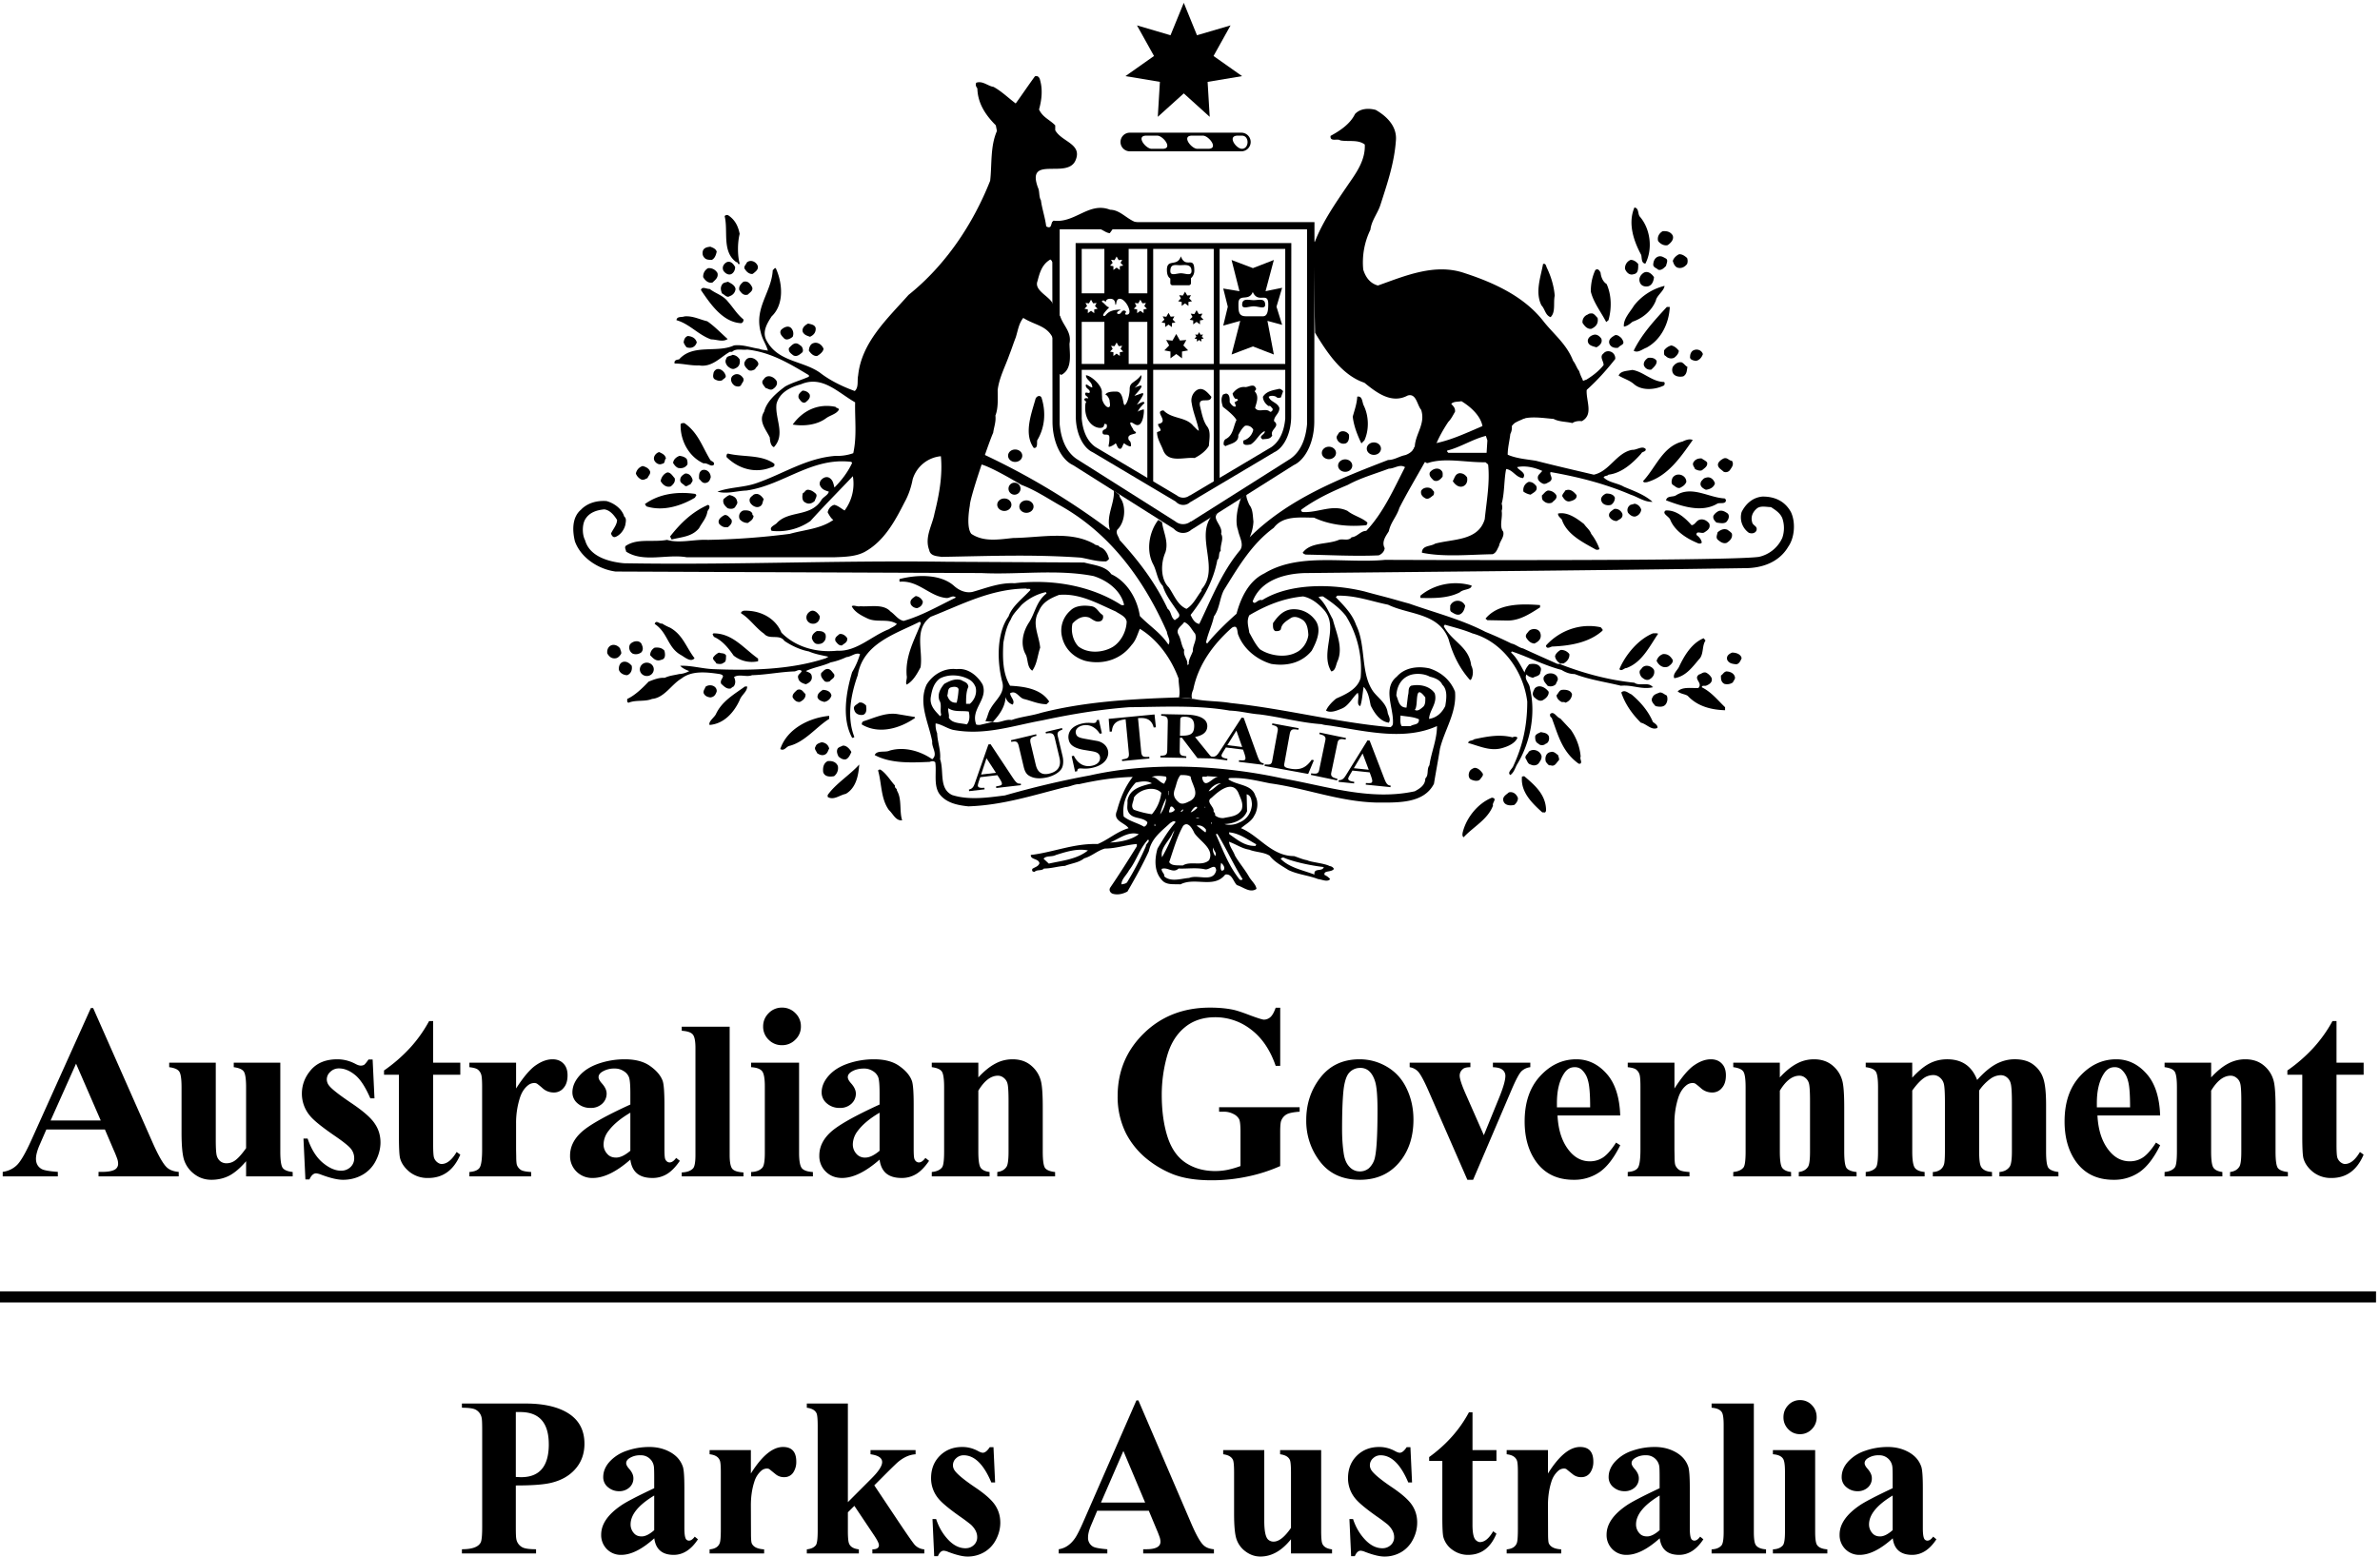 <svg width="107" height="70" viewBox="0 0 107 70" xmlns="http://www.w3.org/2000/svg"><title>ParksAustralia-stacked [BLACK]</title><g fill="#000000" fill-rule="evenodd"><path d="M4.529 50.389l-1.11-2.554-1.143 2.554h2.253zm.187.405H2.084l-.314.721c-.102.24-.153.44-.153.596 0 .208.083.361.252.46.1.058.343.102.731.13v.203H.122v-.202c.267-.04.487-.15.66-.328.171-.182.383-.556.637-1.121l2.665-5.918h.104l2.687 6.081c.257.577.468.94.632 1.09.125.112.3.178.528.196v.202H4.43v-.202h.148c.29 0 .493-.04.61-.12a.293.293 0 0 0 .122-.252.666.666 0 0 0-.034-.202 5.092 5.092 0 0 0-.165-.41l-.395-.924zm7.886-3.003v4.003c0 .39.037.634.11.733.073.095.222.155.446.18v.197h-2.094v-.683c-.246.291-.491.505-.737.64-.245.13-.52.196-.824.196-.29 0-.548-.087-.775-.262a1.311 1.311 0 0 1-.45-.623c-.077-.238-.116-.65-.116-1.242v-2.029c0-.386-.036-.627-.11-.721-.07-.095-.218-.157-.445-.187v-.202h2.094v3.495c0 .364.016.6.05.705a.485.485 0 0 0 .164.24.444.444 0 0 0 .264.083c.132 0 .25-.035.357-.104.147-.095.323-.286.528-.575v-2.734c0-.386-.037-.627-.11-.721-.07-.095-.218-.157-.445-.187v-.202h2.093m4.151-.141l.083 1.743h-.187c-.224-.517-.456-.87-.698-1.06-.238-.19-.476-.285-.714-.285a.536.536 0 0 0-.385.153.457.457 0 0 0-.16.345.45.45 0 0 0 .11.284c.117.15.445.407.984.771.539.361.892.67 1.06.925.173.251.259.534.26.847 0 .284-.073.563-.215.837a1.498 1.498 0 0 1-.605.629c-.26.145-.548.218-.863.218-.245 0-.573-.076-.983-.23a.835.835 0 0 0-.226-.06c-.12 0-.221.092-.302.274h-.181l-.088-1.837h.187c.165.48.39.842.676 1.082.289.241.562.361.818.361a.594.594 0 0 0 .43-.158.529.529 0 0 0 .17-.394.672.672 0 0 0-.166-.454c-.11-.127-.355-.32-.736-.58-.56-.386-.923-.681-1.088-.885a1.54 1.54 0 0 1-.362-.99c0-.394.135-.75.406-1.067.275-.32.67-.48 1.187-.481.278 0 .548.067.808.203.099.054.18.081.242.081a.292.292 0 0 0 .159-.038c.04-.029.104-.108.192-.235h.187m2.721-1.729v1.871h1.22v.542h-1.22v3.155c0 .295.012.487.038.574a.442.442 0 0 0 .149.208c.07.051.133.076.192.076.238 0 .463-.18.676-.54l.165.12c-.297.7-.779 1.05-1.446 1.05a1.3 1.3 0 0 1-.83-.269c-.223-.182-.366-.384-.428-.607-.037-.124-.055-.459-.055-1.006v-2.761h-.67v-.192a7.014 7.014 0 0 0 1.176-1.023c.326-.357.61-.756.851-1.198h.182m3.728 1.871v1.16c.341-.53.64-.879.896-1.05.257-.176.504-.263.742-.263.205 0 .368.064.49.191.124.124.186.3.186.53 0 .246-.06.435-.181.57a.547.547 0 0 1-.43.202.746.746 0 0 1-.505-.186 3.089 3.089 0 0 0-.253-.208.244.244 0 0 0-.126-.033.463.463 0 0 0-.302.12c-.15.125-.264.302-.34.531a3.69 3.69 0 0 0-.177 1.17v1.176l.006.306c0 .208.013.342.038.4a.458.458 0 0 0 .193.219c.088.043.234.07.44.081v.197h-2.776v-.197c.224-.018.374-.078.45-.18.081-.105.122-.38.122-.826v-2.827c0-.291-.015-.478-.044-.558a.442.442 0 0 0-.16-.224c-.07-.047-.192-.08-.368-.099v-.202h2.1m5.136 3.959v-1.71c-.444.259-.773.536-.99.83a1.01 1.01 0 0 0-.214.597c0 .168.06.316.182.443.09.098.22.148.384.148.183 0 .396-.102.638-.306zm0 .4c-.627.55-1.19.825-1.687.825a1 1 0 0 1-.731-.284.976.976 0 0 1-.292-.722c0-.39.169-.74.506-1.05.337-.313 1.071-.729 2.204-1.247v-.514c0-.386-.023-.628-.067-.727a.555.555 0 0 0-.235-.263.711.711 0 0 0-.396-.114 1.02 1.02 0 0 0-.588.158c-.096.066-.143.142-.143.23 0 .076.051.171.153.284.14.157.21.308.21.454a.609.609 0 0 1-.204.46.73.73 0 0 1-.522.185.852.852 0 0 1-.583-.207.637.637 0 0 1-.23-.487c0-.263.104-.512.313-.75.208-.24.5-.424.874-.552a3.62 3.62 0 0 1 1.165-.191c.487 0 .871.104 1.154.312.285.204.47.426.555.667.05.153.076.505.077 1.055v1.985c0 .234.009.381.027.443a.257.257 0 0 0 .083.131.19.19 0 0 0 .126.045c.095 0 .192-.068.291-.203l.165.131c-.183.27-.374.467-.572.59a1.23 1.23 0 0 1-.664.181c-.293 0-.522-.067-.687-.202-.165-.138-.266-.346-.302-.623zm4.465-5.978v5.77c0 .327.042.537.126.63.084.09.249.14.494.154v.178H30.65v-.178c.228-.007.396-.066.506-.179.073-.076.11-.278.11-.606v-4.806c0-.324-.042-.53-.126-.62-.085-.093-.248-.145-.49-.159v-.184h2.155m3.12 1.619v4.052c0 .361.042.593.126.695.084.098.25.155.495.17v.196H33.77v-.197c.227-.007.395-.072.505-.196.074-.084.11-.306.11-.668v-2.986c0-.36-.042-.59-.126-.689-.084-.102-.247-.16-.49-.175v-.202h2.155zm-.77-2.477a.82.82 0 0 1 .605.25.812.812 0 0 1 .247.597.801.801 0 0 1-.252.596.817.817 0 0 1-.6.247.818.818 0 0 1-.599-.247.81.81 0 0 1-.247-.596c0-.233.083-.431.247-.596a.813.813 0 0 1 .6-.251zm4.389 6.436v-1.71c-.443.259-.773.536-.99.83a1.01 1.01 0 0 0-.213.597c0 .168.06.316.18.443a.5.5 0 0 0 .385.148c.184 0 .396-.102.638-.306zm0 .4c-.627.55-1.189.825-1.687.825-.293 0-.537-.094-.731-.284a.975.975 0 0 1-.291-.722c0-.39.168-.74.505-1.05.337-.313 1.072-.729 2.204-1.247v-.514c0-.386-.022-.628-.066-.727a.556.556 0 0 0-.236-.263.711.711 0 0 0-.396-.114c-.238 0-.434.053-.588.158-.096.066-.143.142-.143.23 0 .076.051.171.154.284.139.157.208.308.209.454a.608.608 0 0 1-.204.46.73.73 0 0 1-.521.185.851.851 0 0 1-.583-.207.636.636 0 0 1-.231-.487c0-.263.104-.512.313-.75.21-.24.5-.424.874-.552a3.61 3.61 0 0 1 1.165-.191c.487 0 .872.104 1.154.312.286.204.47.426.555.667.051.153.077.505.077 1.055v1.985c0 .234.009.381.028.443a.257.257 0 0 0 .082.131c.037.03.078.045.127.045.095 0 .191-.068.29-.203l.165.131c-.183.27-.373.467-.571.59a1.23 1.23 0 0 1-.665.181c-.293 0-.522-.067-.687-.202-.165-.138-.265-.346-.302-.623zm4.44-4.359v.662c.264-.285.517-.49.76-.618.24-.131.5-.197.78-.197.333 0 .61.093.829.278.22.183.366.41.44.684.058.208.087.607.087 1.198v1.99c0 .394.035.64.105.74.073.094.223.154.45.18v.196h-2.599v-.197c.194-.025.333-.105.418-.24.058-.091.088-.317.088-.678v-2.275c0-.42-.017-.684-.05-.793a.467.467 0 0 0-.17-.252.404.404 0 0 0-.258-.093c-.315 0-.609.224-.88.673v2.74c0 .383.035.625.105.727.073.102.207.166.4.191v.197h-2.598v-.197c.216-.021.37-.09.461-.207.063-.08.094-.317.094-.711V48.9c0-.386-.037-.627-.11-.721-.07-.095-.218-.157-.445-.187v-.202h2.093m13.572-2.471v2.614h-.204c-.246-.714-.614-1.257-1.104-1.63a2.611 2.611 0 0 0-1.61-.557c-.557 0-1.02.157-1.39.47-.37.31-.633.744-.786 1.302a6.425 6.425 0 0 0-.232 1.717c0 .711.085 1.334.253 1.87.17.536.44.93.814 1.181.377.252.825.378 1.34.378.18 0 .364-.018.55-.055.19-.04.385-.097.583-.17v-1.542c0-.291-.02-.48-.06-.563a.56.56 0 0 0-.254-.235.929.929 0 0 0-.455-.104h-.193v-.203h3.621v.203c-.275.019-.467.057-.577.115a.548.548 0 0 0-.247.279c-.033.07-.05.239-.05.508v1.543a7.18 7.18 0 0 1-1.489.475 7.642 7.642 0 0 1-1.6.164c-.706 0-1.294-.095-1.763-.284a4.53 4.53 0 0 1-1.236-.755 3.623 3.623 0 0 1-.836-1.055 3.667 3.667 0 0 1-.384-1.69c0-1.115.393-2.058 1.182-2.828.787-.768 1.778-1.153 2.972-1.153.37 0 .704.029 1 .087.161.03.421.113.781.252.362.135.577.202.643.202a.439.439 0 0 0 .285-.11c.089-.076.169-.218.242-.426h.204m3.588 2.707a.648.648 0 0 0-.484.213c-.13.14-.22.416-.263.832-.04.412-.06.986-.06 1.723 0 .39.025.754.076 1.093.04.26.127.456.259.59a.614.614 0 0 0 .45.203.624.624 0 0 0 .413-.136.923.923 0 0 0 .285-.52c.074-.346.11-1.047.11-2.1 0-.62-.035-1.044-.104-1.274-.07-.234-.173-.403-.308-.509a.579.579 0 0 0-.374-.115zm-.021-.388c.446 0 .862.115 1.247.345.384.23.676.555.873.978.202.423.303.886.303 1.39 0 .725-.185 1.332-.555 1.82-.447.591-1.065.886-1.853.886-.772 0-1.368-.269-1.785-.809a2.979 2.979 0 0 1-.627-1.876c0-.733.213-1.37.638-1.914.428-.547 1.014-.82 1.759-.82zm4.847 5.419l-1.732-3.965c-.208-.477-.37-.78-.489-.907a.657.657 0 0 0-.373-.192v-.202h2.73v.202c-.171 0-.288.031-.35.094a.371.371 0 0 0-.132.284c0 .135.08.388.241.76l.846 1.92.676-1.658c.194-.473.292-.809.292-1.006a.336.336 0 0 0-.127-.273c-.08-.073-.225-.113-.434-.12v-.203H68.8v.202a.688.688 0 0 0-.396.181c-.103.098-.257.388-.462.87l-1.714 4.013h-.259m5.521-3.259c0-.587-.032-.99-.099-1.209a.966.966 0 0 0-.296-.497.456.456 0 0 0-.308-.099c-.19 0-.346.094-.467.279-.216.325-.324.77-.324 1.335v.191h1.494zm1.353.367h-2.82c.033.677.214 1.214.544 1.607.253.303.557.454.912.454.22 0 .42-.06.6-.18.179-.124.372-.345.576-.662l.188.12c-.28.566-.586.967-.924 1.203a2 2 0 0 1-1.17.35c-.762 0-1.34-.291-1.731-.875-.315-.47-.473-1.053-.473-1.75 0-.853.23-1.53.693-2.034.465-.507 1.009-.76 1.631-.76.52 0 .971.213 1.353.64.384.423.591 1.052.62 1.887zm2.437-2.374v1.16c.34-.53.639-.879.895-1.05.257-.176.504-.263.742-.263.205 0 .368.064.49.191.124.124.186.3.186.53 0 .246-.06.435-.181.57a.546.546 0 0 1-.43.202.745.745 0 0 1-.504-.186 3.208 3.208 0 0 0-.253-.208.247.247 0 0 0-.126-.033.462.462 0 0 0-.303.12c-.15.125-.263.302-.34.531a3.703 3.703 0 0 0-.177 1.17v1.176l.006.306c0 .208.013.342.039.4a.456.456 0 0 0 .192.219c.088.043.235.07.44.081v.197H73.18v-.197c.224-.018.373-.078.45-.18.08-.105.12-.38.121-.826v-2.827c0-.291-.015-.478-.043-.558a.44.44 0 0 0-.16-.224c-.07-.047-.193-.08-.368-.099v-.202h2.098m4.739 0v.662c.264-.285.516-.49.759-.618.24-.131.502-.197.78-.197.333 0 .61.093.83.278.22.183.365.41.44.684.058.208.087.607.087 1.198v1.99c0 .394.035.64.105.74.073.094.223.154.45.18v.196H80.87v-.197c.194-.025.333-.105.418-.24.058-.091.087-.317.087-.678v-2.275c0-.42-.016-.684-.049-.793a.467.467 0 0 0-.17-.252.404.404 0 0 0-.259-.093c-.315 0-.608.224-.879.673v2.74c0 .383.035.625.104.727.074.102.207.166.401.191v.197h-2.599v-.197c.216-.021.37-.09.462-.207.062-.08.093-.317.093-.711V48.9c0-.386-.036-.627-.11-.721-.07-.095-.218-.157-.445-.187v-.202h2.094m5.952.001v.673c.284-.307.544-.52.782-.64.242-.124.505-.186.791-.186.33 0 .606.077.83.23.223.153.396.386.516.7.294-.329.574-.565.841-.711.271-.146.553-.219.846-.22.356 0 .638.083.847.247.212.16.359.367.44.618.084.248.125.645.125 1.192v2.095c0 .393.035.638.105.733.074.095.223.157.45.185v.197H89.89v-.197c.21-.018.363-.098.462-.24.066-.099.099-.325.099-.678V49.59c0-.456-.018-.746-.055-.87a.497.497 0 0 0-.176-.274.427.427 0 0 0-.275-.093.816.816 0 0 0-.478.176 2.142 2.142 0 0 0-.488.514v2.745c0 .368.03.6.093.694.084.135.245.21.484.224v.197h-2.66v-.197a.588.588 0 0 0 .335-.103.452.452 0 0 0 .165-.23c.03-.091.043-.286.044-.585V49.59c0-.464-.018-.753-.055-.87a.53.53 0 0 0-.188-.274.436.436 0 0 0-.274-.098.74.74 0 0 0-.402.115c-.171.113-.354.306-.55.58v2.745c0 .36.036.6.106.716.073.113.223.18.45.202v.197h-2.648v-.197c.215-.021.37-.09.461-.207.063-.08.093-.317.093-.711V48.9c0-.386-.036-.627-.11-.721-.069-.095-.217-.157-.444-.187v-.202h2.093m9.792 2.008c0-.587-.032-.99-.099-1.209a.966.966 0 0 0-.296-.497.455.455 0 0 0-.308-.099c-.19 0-.346.094-.467.279-.216.325-.324.77-.324 1.335v.191h1.494zm1.352.367h-2.819c.034.677.214 1.214.544 1.607.253.303.557.454.912.454.22 0 .42-.06.599-.18.18-.124.372-.345.577-.662l.187.12c-.278.566-.586.967-.923 1.203a2 2 0 0 1-1.17.35c-.762 0-1.34-.291-1.732-.875-.314-.47-.472-1.053-.472-1.75 0-.853.23-1.53.692-2.034.466-.507 1.01-.76 1.632-.76.52 0 .97.213 1.352.64.385.423.592 1.052.621 1.887zm2.293-2.374v.662c.263-.285.516-.49.757-.618a1.62 1.62 0 0 1 .781-.197c.333 0 .61.093.83.278.22.183.366.41.44.684.058.208.087.607.087 1.198v1.99c0 .394.035.64.104.74.074.094.224.154.451.18v.196h-2.599v-.197c.194-.025.333-.105.417-.24.06-.091.088-.317.088-.678v-2.275c0-.42-.016-.684-.05-.793a.46.46 0 0 0-.17-.252.406.406 0 0 0-.257-.093c-.316 0-.609.224-.88.673v2.74c0 .383.035.625.105.727.073.102.207.166.4.191v.197h-2.598v-.197c.216-.021.37-.09.46-.207.063-.08.094-.317.095-.711V48.9c0-.386-.037-.627-.11-.721-.07-.095-.218-.157-.445-.187v-.202h2.094m5.636-1.87v1.871h1.22v.542h-1.22v3.155c0 .295.012.487.038.574a.45.45 0 0 0 .148.208c.07.051.134.076.192.076.238 0 .464-.18.676-.54l.165.12c-.296.7-.778 1.05-1.445 1.05a1.3 1.3 0 0 1-.83-.269c-.223-.182-.366-.384-.428-.607-.037-.124-.055-.459-.055-1.006v-2.761h-.67v-.192a6.997 6.997 0 0 0 1.175-1.023 6.14 6.14 0 0 0 .852-1.198h.182M45.587 22.246a.27.27 0 1 0 0-.538.27.27 0 0 0 0 .538m9.245-5.878h2.95v-5.173h-2.95v5.173zm2.95 2.457c-.051.56-.242 1.023-.63 1.286l-2.32 1.379v-4.858h2.95v2.193zm-5.937-2.457h2.723v-5.173h-2.723v5.173zm2.723 5.28l-1.071.636h-.018a.457.457 0 0 1-.569-.004l-1.065-.633v-5.015h2.723v5.015zm-3.825-5.28h.838v-1.894h-.838v1.894zm.838 5.122l-2.32-1.38c-.388-.262-.578-.726-.629-1.285v-2.193h2.95v4.858zm-2.949-8.3h1.019v-1.995h-1.019v1.996zm1.273-1.246l.119-.124-.074-.136.157.016.094-.164.092.162.159-.014-.074.136.12.124-.153.029v.168l-.144-.107-.144.107v-.168l-.152-.029zm.72 2.085c-.007-.05-.073-.064-.102-.064-.09 0-.127.15-.203.153-.056.003-.096.009-.096-.06 0-.05.115-.089.16-.133-.629 0-.64.286-.739.286-.165 0 .138-.3.225-.389-.127-.02-.2-.177-.34-.255.065-.093.103-.053.185.013 0-.066.049-.143.195-.143.281 0 .203.27.248.27.045 0-.003-.27.186-.27.278 0 .626.713.31.713-.135 0-.026-.102-.029-.12zm-.675 1.523l.157.016.094-.164.092.162.159-.014-.074.136.12.124-.153.029v.169l-.144-.108-.144.108v-.17l-.152-.028.119-.124-.074-.136zm-1.15-1.926l.157.016.094-.164.093.162.158-.014-.074.136.119.124-.152.03v.168l-.144-.107-.144.107v-.169l-.152-.03.12-.123-.074-.136zm-.168 2.742h1.019v-1.894h-1.019v1.894zm2.34-2.482l.12-.124-.075-.136.157.016.094-.164.092.162.16-.014-.075.136.12.124-.152.03v.168l-.145-.107-.144.107v-.169l-.152-.03zm-.23-.695h.84v-1.996h-.84v1.996zm7.312-2.256v-.004H48.36v.004h-.002l.008 7.792c0 .752.32 1.41.761 1.612l3.73 2.216a.452.452 0 0 0 .643.035l3.786-2.251c.442-.203.762-.86.762-1.612l.007-7.792h-.001z"/><path d="M51.424 18.418c-.014-.031-.37.117-.268.107.01-.104.207-.317.296-.395-.017-.124-.175-.012-.341.074.552-.787.197-.464-.11-.408.492-.528.362-.52 0-.355.284-.226.345-.494.302-.572-.268.356-.515.3-.515.63 0 .216-.079.572-.19.693-.144.155-.034-.582-.412-.582-.121 0-.407-.01-.493.138.077 0 .192.195.192.273 0 .078.072.292-.058.292-.128 0-.279-.27-.279-.4s-.009-.1-.009-.286c0-.311-.51-.75-.717-.75 0 .217.285.27.285.546-.12 0-.293-.225-.293-.086s.181.164.181.286c0 .121-.207-.043-.207.086 0 .115.113.095.14.208-.084-.024-.159-.014-.174.03-.014.037.024.085.088.12-.03.027-.054.092-.054.275 0 .615.387.901.672.901.202 0 .171-.141.196-.209.009.105.108-.051.108.131 0 .19-.197.107-.197.272 0 .22.31-.008.31.235 0 .295-.036.289-.036.401 0 .078.325-.107.305-.14.078.027.075.256.22.25.093-.003.113-.234.187-.254-.043.012.295.22.295.114 0-.286-.119-.164-.119-.362 0-.182.4-.146.336-.24-.052-.076-.089-.03-.131-.165.007.025-.314-.456.067-.208.4.26.445-.605.423-.65m10.343 2.038c.177 0 .319-.125.319-.28 0-.155-.142-.28-.319-.28-.176 0-.319.125-.319.28 0 .155.143.28.32.28m-1.29.762c.176 0 .318-.125.318-.28 0-.154-.142-.28-.318-.28-.176 0-.32.126-.32.28 0 .155.144.28.32.28m-15.324 1.759c.175 0 .318-.126.318-.28 0-.154-.143-.28-.318-.28-.176 0-.32.126-.32.28 0 .154.144.28.32.28m.993.084c.176 0 .32-.124.32-.28 0-.154-.144-.279-.32-.279-.176 0-.319.125-.319.28 0 .155.143.28.32.28M73.735 9.755c.473.56.575 1.457.237 2.101-.186-.017-.153-.253-.186-.39-.339-.627-.61-1.423-.305-2.135.22.034.135.305.254.424m-40.481.762c-.101.407-.101.966 0 1.34-.084.085-.067-.086-.152-.069-.66-.474-.355-1.406-.524-2.067a.13.13 0 0 1 .169-.034c.304.204.44.491.507.83m41.935.051c.101.187-.084.373-.22.458-.153.034-.321-.051-.423-.187-.051-.186.05-.356.203-.44.17-.017.338.017.44.17m-42.967.745c-.033.153-.084.306-.219.373-.101 0-.254 0-.321-.084-.102-.086-.12-.238-.068-.357.068-.118.203-.136.321-.152.119.05.237.085.287.22m43.626.289a.38.38 0 0 1 0 .27c-.118.153-.287.22-.456.153-.118-.068-.152-.187-.186-.288.034-.135.17-.255.287-.306.152 0 .254.085.355.17m-.964.018c.136.067.034.236.018.338-.086.085-.204.22-.356.169-.085-.084-.186-.084-.22-.203 0-.17.068-.339.238-.39.134-.033.22.034.32.086m-1.234.253c0 .187.017.424-.203.458-.203.068-.338-.102-.389-.238a.402.402 0 0 1 .254-.406c.135 0 .254.084.338.186m-39.585.085c.051.169-.117.27-.219.356-.118.034-.27-.068-.338-.187-.119-.118.033-.22.067-.322.17-.152.423-.034.49.153m-1.014.052c0 .134-.067.27-.185.321-.136.05-.271-.051-.34-.153-.084-.169.018-.322.153-.39.187-.067.305.102.372.221m36.508.067c.168.357.303.78.338 1.221-.069.322.05.746-.187.966-.237-.085-.253-.373-.406-.525-.304-.593-.033-1.289.068-1.865.136-.05.136.12.187.203m-37.303.204c.05.204-.101.305-.22.424-.202.05-.338-.102-.422-.238a.423.423 0 0 1 .22-.406.434.434 0 0 1 .422.22m39.974.491c.22.492.236 1.085.084 1.628l-.102.084c-.236-.457-.574-.88-.693-1.373 0-.355.068-.677.204-.966.118-.084.185.017.236.119.017.186.102.407.27.508m2.131-.305c-.016.17-.084.357-.254.407-.169.035-.338-.017-.389-.203-.05-.17.051-.322.186-.407.187-.102.373.068.457.203m-41.292.526a.363.363 0 0 1-.254.322c-.135.101-.236-.068-.355-.118-.05-.137-.084-.255 0-.39.051-.102.17-.102.271-.136.152.085.304.153.338.322m.744-.084c.068.169-.118.254-.186.338-.203.068-.305-.084-.389-.203-.034-.17.068-.272.186-.373.203-.05.305.085.389.238m41.022-.052c-.018.22-.356.441-.39.661-.185.458-.59.797-1.047.95-.102.084-.237.203-.39.22-.033-.34.27-.644.458-.949a2.504 2.504 0 0 1 1.369-.882m-42.104.713c.254.287.389.542.693.795.017.069-.034.17-.118.17-.829-.05-1.387-.898-1.793-1.491.05-.187.27-.034.39-.051.287.22.608.288.828.577m42.34.236c-.034.73-.388 1.475-1.048 1.83-.186.069-.39.255-.575.137.355-.73.897-1.322 1.489-1.967h.135m-3.247.492c.05.254-.085.406-.287.492-.186.016-.305-.137-.39-.272a.354.354 0 0 1 .238-.373c.05-.05.134-.05.202-.05.102.034.152.118.237.203M31.8 14.45c.321.22.608.525.913.796-.22.153-.49.017-.744.017-.575-.203-.964-.695-1.556-.864.017-.187.237-.119.356-.17.372-.034.676.135 1.03.22"/><path d="M49.91 9.433c-.947-.373-1.573.61-2.537.491-.118.068-.085.187-.152.271-.05.05-.135.017-.186-.017-.05-.407-.186-.78-.237-1.17-.101-.168-.05-.406-.135-.575-.54-1.475 1.319-.356 1.69-1.22.323-.746-.625-.831-.912-1.356v-.22c-.27-.272-.558-.356-.728-.713.119-.423.17-.881.051-1.305-.017-.102-.084-.237-.236-.186-.321.44-.558.797-.863 1.22-.321-.237-.626-.542-.997-.746-.254-.034-.49-.288-.778-.186-.05.102 0 .186.05.254.017.661.355 1.187.83 1.661l.05.255c-.304.695-.22 1.49-.304 2.237-.762 1.932-1.996 3.796-3.67 5.135-.963 1.085-2.114 2.136-2.266 3.627-.05.238.035.526-.152.695-.558-.203-1.116-.474-1.572-.83-.778-.543-1.894-.476-2.402-1.458-.202-.39.052-.78.237-1.068.575-.542.49-1.509.186-2.169-.067-.017-.084.067-.135.084-.051 1-.846 1.695-.541 2.797.068.322.237.526.322.83-.12-.033-.288-.033-.39-.084-.372-.051-.744-.203-1.133-.153-.778.356-1.843-.084-2.468.628-.102.016-.237.033-.203.185.372 0 .727.103 1.1.086.59.101.98-.39 1.385-.61h.102c.169-.17.457-.068.676-.102 1.066.119 1.894.626 2.774 1.152v.068c-.339.153-.728.254-1.066.44-.389.29-.829.661-.947 1.137-.27.423.085.796.254 1.152.016.17.033.372.186.44.54-.576.033-1.288.118-1.949.136-.509.61-.745 1.1-.88.963-.408 1.657.371 2.434.813-.017.78.085 1.525-.084 2.287a2.122 2.122 0 0 1-.795.12c-1.336.101-2.384.83-3.585 1.236-.54.187-1.184.17-1.725.373.423.119.863-.034 1.303-.05 1.656-.238 2.925-1.509 4.717-1.289l.033.051c-.202.424-.473.78-.794 1.102-.05-.187-.068-.339-.237-.44-.135-.069-.288 0-.388.135-.051.084-.051.186 0 .254.084.152.22.186.372.237-.034.153-.22.22-.321.356-.474.797-1.438.474-1.996 1.034-.085.119-.39.187-.254.373a2.55 2.55 0 0 0 1.742-.44c.626-.696 1.285-1.357 1.91-2.018a2.011 2.011 0 0 1-.371 1.542c-.152-.084-.271-.203-.457-.254-.169.034-.287.204-.304.34.067.118.135.254.253.339-.574.406-1.301.44-1.961.627a33.448 33.448 0 0 1-3.686.27c-.592-.033-1.269.17-1.826 0-.643.12-1.336-.084-1.86.272-.068.084.016.17.016.254.778.509 1.844.101 2.723.255h6.662c.49-.017.98-.035 1.37-.255.862-.491 1.336-1.373 1.775-2.237.17-.305.288-.661.356-1.017a1.468 1.468 0 0 1 1.267-1.034c.085.882-.084 1.763-.287 2.576-.102.543-.457 1.068-.237 1.645.05.27.339.27.558.305 2.046-.034 4.092-.12 6.256.034.39.067.728.186 1.15.169.035-.052.153-.068.102-.17-.05-.187-.186-.424-.406-.475-.034-.101-.186-.067-.236-.135-1.082-.61-2.385-.288-3.653-.271-.66.068-1.319.186-1.877-.186-.254-.306-.068-1.272-.068-1.272 0-.382.93-3.05 1.049-3.27.033-.255.135-.492.101-.78.136-.34.102-.78.102-1.153.067-.543.338-1.05.524-1.576.101-.254.186-.525.287-.78.102-.321.136-.627.339-.881.551.348 1.09.338 1.356.96l.233 1.413c0 .085.068.254.186.152.44-.288.304-.932.304-1.372.102-.526-.27-.78-.422-1.238-.119-.084-.313-.489-.313-.489-.068-.373-.888-.63-.702-1.087.101-.39.203-.746.575-.966.055.038.079.079.085.12l.202-.141.022-1.418c.547-.002 1.365.068 1.923.068.152.051.27.17.44.187l.135-.187 1.37-.265c-.582.064-.935-.601-1.489-.601"/><path d="M36.67 14.755c.017.203-.102.321-.254.39-.135-.051-.236-.069-.32-.204-.069-.186.1-.322.235-.39.136.034.305.051.339.204m-1.1 0a.37.37 0 0 1 .068.39c-.118.101-.304.186-.406.05-.101-.101-.203-.22-.118-.356.118-.119.321-.22.457-.084m36.421.474c.069.187-.084.322-.218.39-.17-.05-.39-.085-.39-.305.017-.136.135-.22.254-.254.152-.051.287.068.354.169m.898-.033c.05.084.168.22.033.305-.068.05-.119.067-.17.135-.185.034-.354-.034-.405-.203-.034-.187.118-.272.254-.357.117-.034.202.052.287.12m-41.563.203c-.067.203-.236.288-.456.22a.703.703 0 0 1-.135-.22c.017-.12.05-.238.186-.289.202.018.355.102.405.289m5.699.288c-.017.135-.17.254-.287.321-.17.018-.288-.118-.372-.236 0-.136.067-.305.202-.34.186-.067.39.069.457.255m-.998-.119c.05.051.101.187.05.272-.1.084-.253.237-.421.135-.103-.085-.22-.153-.187-.322.068-.068.152-.17.254-.203.135-.034.203.05.304.118m39.449.204c0 .135-.135.27-.22.322a.332.332 0 0 1-.372-.086c-.1-.033-.068-.168-.068-.253a.59.59 0 0 1 .322-.22c.152.033.254.135.338.237m1.082.152c-.05.153-.169.288-.321.305-.102-.017-.287-.05-.253-.203 0-.119.067-.237.151-.271.17-.085.373 0 .423.169m-43.304.238c.034.203-.034.338-.203.406-.118.068-.237-.017-.32-.084-.086-.086-.153-.221-.086-.34.034-.152.186-.118.288-.186.152.017.237.085.321.204m.829.152c.05.136-.102.186-.135.288-.085.05-.204.101-.305.034-.118-.102-.254-.255-.135-.407.135-.254.49-.118.575.085m40.395-.084c.017.168-.134.287-.236.39a.291.291 0 0 1-.339-.204c-.016-.137.069-.238.187-.322.152-.017.304 0 .388.135m1.387.271c-.034.153-.017.322-.186.424-.136.034-.304.017-.405-.068-.102-.085-.12-.237-.068-.356.084-.135.237-.237.406-.203.118.068.152.153.253.203m-43.253.356c.067.135-.085.17-.136.238-.118.067-.237.017-.338-.034-.119-.069-.067-.238-.05-.322.151-.288.456-.085.524.118m42.188.322c.068.017.034.12.016.153-.405.203-1.014.254-1.369-.068-.203-.17-.456-.237-.676-.373.084-.22.389-.203.608-.254.49.067.88.525 1.42.542m-41.376-.152c.034.135-.068.186-.102.288-.067.102-.202.068-.287.034-.152-.102-.22-.288-.118-.424.186-.186.405-.085.507.102m1.488.102c.067.152-.034.288-.169.372-.119.068-.22-.034-.321-.05-.085-.12-.237-.255-.085-.39.153-.254.457-.12.575.068m19.549.716c-.032.339-.593-.048-.514.403.08.323.145.708.338.95.16.225.08.58.065.853-.145.242-.386.419-.643.548-.482-.049-1.189.24-1.414-.355-.096-.257-.274-.515-.274-.805.05-.032.114-.032.161-.08 0-.113-.128-.178-.112-.29.546-.097-.225-.58.241-.612.385.402 1.012.274 1.35.708.08.065.144.162.24.21-.064-.403-.256-.804-.321-1.24a.56.56 0 0 1 .193-.564c.29-.224.53.097.69.274m-18.06-.106c.05.169-.085.27-.187.356-.152.067-.236-.102-.304-.187-.051-.169.068-.255.169-.34.118 0 .253.052.321.171m10.433.169c.203.662.135 1.339-.203 1.898-.017.136.034.356-.152.34-.456-.628-.118-1.51.068-2.17.033-.17.237-.237.287-.068m14.475.322c.236.475.253 1.102.033 1.576l-.135.136c-.186-.39-.338-.78-.389-1.203.084-.306.186-.577.203-.899.237-.05.22.255.288.39m-23.589.186c-.101.204-.389.255-.575.39-.405.305-.997.373-1.505.288.44-.61 1.116-.966 1.928-.796.034.067.118.034.152.118m-6.949.611c.625.44.794 1.05 1.166 1.66.05.068.22.085.153.22-.136.103-.271-.1-.457-.067-.643-.288-1.049-1-1.032-1.746 0-.067.102-.067.17-.067m29.878.524c.017.17-.017.34-.152.39a.309.309 0 0 1-.389-.203c-.05-.118.05-.186.084-.27.136-.136.372-.069.457.084"/><path d="M67.783 20.449c0-.322.085-.627.118-.932a.616.616 0 0 0 .067-.356c.407-.542 1.235-.373 1.877-.322.254.136.575.119.846.187.118-.085.287-.102.423-.085.54-.289.186-.915.22-1.407l-.203-.508a1.975 1.975 0 0 1-.136-.34c-.1-.118-.168-.339-.27-.457-.287-.745-.846-1.17-1.32-1.762-.862-1.12-2.214-1.747-3.567-2.187-1.336-.458-2.689.136-3.89.56-.37-.102-.557-.39-.659-.713a3.359 3.359 0 0 1 .322-1.796c.05-.424.338-.746.456-1.136.305-.949.626-1.881.693-2.915.035-.627-.44-1.068-.913-1.338-.32-.085-.692-.069-.929.186-.22.457-.694.763-1.099.983-.034.288.32.102.439.203.372.068.795-.05 1.1.186.033.679-.356 1.238-.71 1.746-.576.848-1.185 1.712-1.54 2.644l-.067-.068.082 4.144c.539.892 1.212 1.91 2.217 2.246.541.44 1.217.966 1.945.576.389-.118.422.424.608.644.203.628-.253 1.068-.287 1.644l-.44.933c-.507.983-.963 2.034-1.741 2.864-.254 0-.406.27-.66.288-.135.187-.406.05-.575.119-.524.22-1.268.085-1.623.576.034.05.084.068.136.085 1.03.016 2.18.084 3.28.034.135-.051.254-.17.27-.323-.152-.287.051-.542.186-.762.085-.407.356-.661.474-1.05.355-.696.761-1.373 1.15-2.069l.523-.847c.12-.288.322-.644.525-.949.135-.136.203-.288.304-.457.017-.17-.067-.238-.17-.357.12-.119.306-.084.458-.119.423.255.863.662.946 1.12l.153.44.068.203-.035.56.069.525c.084.813-.069 1.644-.153 2.458-.288.983-1.42.88-2.232 1.101-.203.135-.591.068-.591.407.98.204 2.13.085 3.178.068.169-.068.203-.22.287-.373.034-.22.254-.407.187-.644-.187-.237-.017-.61-.068-.933a.515.515 0 0 0 0-.321c.135-.492.102-1.085.202-1.56l.069-.644m8.319-.66c-.541.762-1.116 1.626-2.063 1.897-.067 0-.136.034-.17-.05.575-.61.88-1.56 1.776-1.78.136-.067.322-.136.457-.067m-46.162.83c-.084.067-.017.22-.17.237-.134.068-.286-.017-.354-.153-.068-.17.084-.339.22-.372.135.067.27.118.304.288m4.87.237c.05.153-.119.153-.203.186-.71.255-1.437.017-1.945-.49 0-.07 0-.137.068-.154.693.17 1.505.034 2.08.458m-3.94-.22c.034.067.05.186.034.254-.102.152-.254.186-.423.152-.102-.05-.152-.118-.22-.22.017-.169.152-.27.287-.322.136.017.237.051.322.136m45.874.152c.05.17-.1.254-.22.356-.1.05-.22 0-.321-.05-.017-.085-.118-.153-.084-.272.067-.152.22-.22.389-.203.084.067.152.084.236.17m1.116-.069c.102.153.017.272-.067.39a.233.233 0 0 1-.305.102c-.101-.102-.237-.153-.254-.305 0-.136.153-.237.254-.288.17-.068.237.102.373.102m-48.631.491c.017.118-.085.187-.118.288-.085.034-.17.102-.271.068a.496.496 0 0 1-.254-.271.441.441 0 0 1 .304-.339c.136.034.288.101.338.254"/><path d="M64.84 21.212c.034.068.017.152.017.22-.1.136-.237.254-.405.17-.102-.102-.22-.203-.17-.356.136-.187.424-.254.558-.034m-32.888.255c-.034.118-.084.236-.237.253-.152.017-.203-.118-.287-.186 0-.153-.017-.305.135-.39.203-.068.39.102.39.323m-1.623.033c.05.17-.069.288-.17.373-.203.068-.373-.085-.457-.237.017-.153.136-.34.304-.39.153 0 .237.17.322.254m35.627-.033c.034.169-.017.338-.186.406-.203.068-.372-.102-.456-.237.084-.136.1-.322.304-.356.152 0 .254.067.338.187m-34.833.067c.051.118-.05.17-.084.254-.084 0-.135.102-.237.068-.067-.085-.203-.119-.22-.237-.016-.17.102-.255.22-.322.17-.017.271.102.321.237m44.691.136c-.05.135-.151.203-.287.271-.135.033-.22-.085-.321-.136-.086-.068-.052-.22-.017-.305.169-.288.625-.153.625.17m1.286.067c-.051.187-.237.271-.406.288-.152-.067-.321-.185-.203-.39.067-.067.101-.135.203-.152.202-.068.355.085.406.254m-8.033.119c.085.22-.117.288-.253.39a.786.786 0 0 1-.322-.136.39.39 0 0 1 .238-.44c.152 0 .236.067.337.186m-4.649.204c.084.033.05.152.034.203-.102.068-.237.237-.39.135-.118-.067-.203-.169-.169-.322.086-.186.44-.203.525-.017m-27.748.136c.1.101-.018.22-.034.322-.085.102-.27.186-.423.085-.169-.068-.152-.289-.118-.424.101-.034.101-.153.236-.153.153.017.237.085.339.17m34.207.068c.034.17-.136.237-.254.27-.203.069-.304-.084-.388-.22 0-.1.1-.169.135-.254.237-.101.389.068.507.204m-.913 0c.067.17-.119.254-.186.339a.34.34 0 0 1-.373-.068c-.084-.05-.084-.152-.084-.254.101-.085.152-.187.271-.22a.44.44 0 0 1 .372.203m7.626.203c.033.237-.27.119-.389.187-.71.423-1.623.101-2.3-.153.051-.22.305-.136.44-.22.727-.458 1.471.102 2.197.135l.052.051m-46.28-.203l-.068.119c-.626.372-1.438.626-2.181.39l-.068-.102c.626-.458 1.454-.577 2.266-.458l.05.051m41.293.119a.383.383 0 0 1-.17.321c-.168.051-.389 0-.44-.186-.05-.135.086-.271.22-.322.12 0 .322.017.39.187m-38.266.068c-.067.135-.033.27-.203.338-.169.068-.372-.085-.422-.22-.05-.186.084-.237.169-.322.203-.102.355.05.456.203m-1.2.085c.05.119-.051.186-.085.271-.085.102-.237.085-.338.051-.118-.102-.237-.22-.186-.407.102-.085.152-.136.27-.186.153.033.305.101.339.27m40.65.391a.364.364 0 0 1-.27.305c-.137.017-.255-.085-.322-.17a.264.264 0 0 1 .067-.322c.034-.05.153-.05.22-.084.152.017.27.135.305.27m-41.902-.186c.051.136-.067.187-.084.289-.05.288-.237.474-.372.728-.322.39-.778.39-1.234.509l-.068-.136c.49-.627 1.015-1.119 1.708-1.424l.05.034m41.056.373c.034.204-.136.238-.253.322a.386.386 0 0 1-.34-.203c-.05-.186.12-.255.22-.339.17-.034.322.084.373.22m-39.111 0c-.017.034.017.068.05.085-.016.187-.151.237-.253.322a.458.458 0 0 1-.372-.17c-.067-.152 0-.339.17-.39.151-.017.354 0 .405.153m42.222.509c.17-.017.202-.22.39-.255.168-.033.32.068.405.187.068.203-.085.305-.22.39-.118.084-.373-.102-.355.118.118.085.22.204.237.34-.034.067-.153.05-.203.016-.491-.203-1.015-.542-1.218-1.05-.067-.153-.389-.272-.203-.408.491-.033.897.357 1.167.662m1.623-.526c.085.085.051.238-.017.322-.085.17-.338.102-.49.085-.084-.085-.169-.17-.135-.305a.539.539 0 0 1 .253-.22c.153-.035.27.033.39.118m-6.138.916c.152.186.304.474.371.678-.034.05-.118.034-.151.034-.576-.323-1.319-.679-1.54-1.357-.05-.067-.186-.152-.169-.27.44-.086.863.237 1.168.474.118.17.253.254.321.44m-38.655-.644c.068.153-.068.272-.152.34-.186.033-.288-.034-.39-.136-.118-.186.102-.339.238-.407.135-.017.22.118.304.203m44.978.628c.051.203-.1.339-.237.423-.169.051-.304-.067-.405-.152-.084-.102-.017-.204 0-.322.118-.102.27-.187.44-.119.067.051.135.085.203.17M66.16 26.33c0 .203-.373.153-.526.306-.523.27-1.15.27-1.775.254v-.102c.61-.509 1.489-.695 2.3-.457m-24.669.728c-.018.153-.103.238-.255.289a.328.328 0 0 1-.287-.17c-.068-.203.101-.288.22-.373a.394.394 0 0 1 .321.254m24.383.187c-.034.152-.085.322-.254.39-.152.033-.254-.051-.372-.12-.084-.067-.034-.185-.05-.27a.364.364 0 0 1 .676 0m3.366.068c-.424.27-.897.593-1.455.593l-.913-.017-.085-.068c.557-.678 1.572-.678 2.453-.61v.102m-32.382.406c0 .153-.068.272-.22.322-.169.034-.288-.034-.355-.152-.068-.153 0-.305.135-.39.186-.119.372.085.44.22m-5.631 1.882c-.17.203-.44-.051-.626-.153-.592-.34-.575-1-1.166-1.39.067-.203.22.017.338-.017.1.069.236.136.355.186.575.323.71.865 1.1 1.374"/><path d="M53.63 29.28c-.068.203-.203.372-.186.593l-.068.034c.05-.255-.203-.407-.135-.678-.136-.204-.136-.458-.254-.678-.152-.272.135-.39.254-.576.237.101.32.321.49.525.102.288-.118.508-.102.78zm26.885-6.254c-.27-.492-.727-.695-1.268-.695-.44.033-.761.322-.947.695a.854.854 0 0 0 .322.932c.118.05.27.034.338-.085.084-.22-.153-.22-.187-.39-.067-.237.018-.44.187-.593.169-.17.456-.085.66-.085.202.135.404.255.506.492.102.288.102.61 0 .898a1.512 1.512 0 0 1-1.048.848c-1.404.203-16.808.135-16.808.135-1.809.17-3.871-.339-5.428.61-.71.339-1.065 1.119-1.25 1.814-.458.406-.948.881-1.32 1.339l-.05-.05c.083-.408.27-.764.355-1.171.253-.339.253-.796.44-1.17.642-1.033 1.25-2.084 2.248-2.813.423-.56 1.167-.458 1.81-.458.692.323 1.504.424 2.35.34a.156.156 0 0 0 .05-.119c-.236-.22-.625-.305-.896-.526-.676-.321-1.319.102-2.03.052-.032-.035-.066-.052-.05-.102.643-.475 1.37-.814 2.098-1.119.59-.322 1.217-.491 1.842-.729.254 0 .49-.22.727-.067l.897-.238c.033.017.067.068.134.051.761-.254 1.726-.017 2.588-.034l.119.102.81.203c.305.034.44.39.761.407.17-.237-.185-.339-.27-.491.373-.085.795.016 1.133.17l-.168.185c-.103.187.05.322.202.39.118.034.203-.05.288-.085.22-.152-.018-.305.05-.44 1.251.22 2.452.525 3.602 1.017.32.102.625.339.981.322-.356-.322-.846-.492-1.286-.678-.288-.17-.693-.187-.912-.423.05-.086.169-.052.219-.12.575-.067 1.065-.49 1.472-.949.033-.101.219-.067.202-.203-.152-.17-.406.051-.609.034-.71.135-1.015.966-1.725 1.118-.861-.203-1.742-.406-2.603-.626-.423-.068-.88-.102-1.268-.272l-.948-.085h-1.724c-.017-.033-.067-.05-.05-.1.608-.154 1.132-.51 1.741-.662l4.532-2.068c.474-.423.896-.898 1.284-1.39a.32.32 0 0 0-.186-.322c-.118-.05-.253-.033-.337.068-.203.153 0 .34 0 .526-.203.27-.526.508-.778.66-.068-.016-4.668 2.085-4.668 2.085-.676.288-1.353.61-2.063.763l-.98.152c-.068.204-.237.322-.424.39-.269.05-.489.22-.776.22-2.2.848-4.481 1.746-6.223 3.475a1.9 1.9 0 0 0 .169-.712c-.034-.254-.017-.542-.186-.746-.04-.093-.164-.366-.124-.464l-.248.16c-.152.373-.287 1.05-.135 1.44.05.305.304.661.068.932-.812.983-1.27 2.17-1.81 3.288-.203-.034-.304-.22-.39-.406.576-.73 1.033-1.543 1.202-2.475.119-.084.033-.306.152-.407-.033-.271.152-.542.017-.762.108-.37-.494-.712-.11-.949l-.319.152c-.726.949.379 2.373-.451 3.288v.067c-.236.306-.355.611-.676.814-.406-.17-.558-.627-.795-.966-.372-.356-.372-1.085-.152-1.576.152-.491-.101-.916-.152-1.356l-.169-.101c-.406.525-.558 1.356-.237 1.982.17.306.186.729.44.984.152.49.456.813.727 1.254.068.169-.102.203-.186.288-.186-.12-.153-.39-.321-.509-.559-1.186-1.285-2.135-2.164-3.101-.034-.153-.187-.288-.103-.458.322-.305.39-.898.22-1.288-.033-.085-.134-.186-.117-.271l-.254-.204c.034.594-.355 1.119-.186 1.746v.034a32.185 32.185 0 0 0-5.63-3.385l-.155.43c.495.124 1.81.921 1.81.921.593.22 1.134.577 1.692.898 2.3 1.272 3.821 3.373 4.852 5.713.017.186.187.39.069.575-.356-.542-.863-.847-1.286-1.288-.118-.796-.591-1.56-1.285-1.881-.254-.373-.794-.407-1.217-.525l-6.155-.034c-5.005-.069-9.57.152-14.542.067-.693-.067-1.539-.305-1.741-1.033-.136-.255-.136-.695 0-.933.185-.321.523-.424.861-.457.271.033.457.288.576.475 0 .22-.187.423-.272.61.018.067.085.203.204.152.22-.085.389-.322.44-.542.016-.119.067-.288-.051-.373-.101-.356-.474-.61-.795-.695-.423-.034-.862.085-1.15.39-.406.339-.389.95-.27 1.424.27.746 1.065 1.254 1.826 1.355l16.453.068c1.606.084 3.415-.186 5.039.136.592.186 1.217.626 1.37 1.288-.018.034-.069.017-.119.017-1.336-.864-3.094-1.186-4.803-.983-.676-.034-1.284.22-1.893.39-.321.068-.626-.086-.829-.271-.609-.543-1.674-.51-2.452-.306 0 .051-.016.102.018.119.828-.068 1.318.644 2.062.729.17.034.305-.153.456-.017-.777.373-1.521.813-2.35 1.05-.253-.05-.388-.287-.591-.423-.322-.356-.913-.203-1.353-.237-.152.034-.287-.068-.39 0 .136.27.44.423.728.559.423.186.913-.017 1.302.237-.102.12-.237.153-.355.237-.795.306-1.454 1.018-2.334.967-.929.1-1.876-.17-2.502-.814-.27-.661-.964-1.017-1.708-.983-.05.034-.118.034-.102.119.373.22.66.66 1.032.915.237.288.694 0 .913.322.322.22.728.407 1.1.474.27.119.575.17.879.238l-.119.068c-1.538.508-3.314.56-5.038.491-.508-.017-.998-.17-1.506-.153.084.102.254.187.406.238a1.03 1.03 0 0 1-.456.135c-.203.051-.44.068-.644.17-.27-.017-.506.085-.726.17-.288.304-.626.626-.963.78 0 .067-.018.168.067.168.321-.135.727-.034 1.048-.169.558-.05.88-.661 1.32-.915.472-.373 1.149-.288 1.724-.204.338.085-.034.221.067.441.136.119.254.254.44.203a.303.303 0 0 1 .119-.084c.1-.136.084-.289.016-.424.237-.153.559.017.812-.085.642-.017 1.285-.152 1.911-.17.101-.016.22-.118.321-.016-.05.135-.22.152-.152.339.034.152.203.22.338.254.17-.068.32-.187.254-.407-.034-.118-.169-.135-.254-.186.355-.17.76-.221 1.116-.39.254-.05.49-.136.71-.237.22-.017.406-.22.609-.136a3.498 3.498 0 0 1-.356.814c-.27.898-.473 2.084 0 2.948.052.017.069-.016.102-.033-.355-.898-.152-1.932.152-2.78.237-1.44 1.725-1.864 2.79-2.406l.051.067c-.287.746-.71 1.458-.642 2.356.034.153-.068.305 0 .407.287-.153.473-.492.625-.78.119-.762-.32-1.712.457-2.271 1.387-.542 2.688-1.254 4.295-1.27.05.05.169-.035.186.066-.338.374-.828.73-.981 1.187-.54.746-.524 2.017-.288 2.932.153.526-.304.814-.524 1.22-.104.145-.135.392-.232.558l.334.036c.287-.305.558-.678.575-1.12a.464.464 0 0 0 .321.34c.119-.186-.101-.322-.119-.508.272-.153.39.186.61.254.355.085.659.237 1.03.237l.12-.118c-.373-.576-1.117-.678-1.76-.712-.338-.56-.338-1.254-.303-1.932.067-.356.135-.729.337-1.051.085-.237.322-.458.474-.644a2.36 2.36 0 0 1 1.066-.576h.05c0 .033.017.05.017.05-.457.356-.507.848-.778 1.289-.287.423-.423 1-.152 1.474.102.22.05.56.287.712.22-.305.237-.695.355-1.034-.05-.56-.388-1.085-.067-1.627.169-.424.524-.593.913-.746.93-.085 1.742.39 2.553.746.17.119.457.22.49.458-.016.458-.27.915-.625 1.135-.457.27-1.116.305-1.54-.017-.253-.254-.354-.695-.27-1.034.187-.203.44-.373.745-.271.169.085.32.254.54.152.085-.05.119-.186.068-.27-.186-.102-.253-.356-.507-.39-.321-.051-.71-.034-.93.186-.355.305-.49.763-.389 1.187.119.542.524.932 1.048 1.084.778.187 1.59-.05 2.08-.712.203-.22.254-.457.372-.729.812.492 1.42 1.356 1.742 2.238 0 .288.085.593.017.847l.591.05c-.05-.135 0-.287.052-.406.22-1.118.913-2.05 1.74-2.78.289-.169.22.221.289.34.253.644.846 1.101 1.471 1.288.71.118 1.386-.05 1.826-.593.22-.407.49-1 .118-1.424a1.17 1.17 0 0 0-.93-.441c-.44 0-.71.305-.93.627 0 .136-.017.288.102.356.067 0 .203.017.253-.085.035-.254.254-.373.457-.508.186-.102.389 0 .541.102.186.152.22.406.237.661-.034.322-.254.661-.558.797-.49.254-1.2.135-1.624-.153-.202-.22-.321-.475-.473-.746-.034-.27-.136-.508 0-.78.744-.44 1.522-.762 2.418-.847.355.068.66.305.896.559.778.797-.17 1.933.372 2.814.203-.034.203-.305.288-.475.253-.61-.068-1.27-.22-1.864-.203-.373-.321-.695-.643-1 .085-.034.12-.034.203-.034.356.237.744.509 1.032.881a4.54 4.54 0 0 1 .66 2.78c-.136.508-.677.745-1.1.932-.17.136-.372.34-.456.542.203.12.49 0 .692-.085.322-.118.508-.525.728-.711.033.017.017.067.033.102.018.186-.084.44.086.491.084-.237.101-.576.152-.864.22.237.253.542.32.847.152.305.407.712.812.763.102-.153-.017-.306-.05-.44-.051-.425-.406-.645-.643-.95-.591-.814-.321-2.085-.778-3-.169-.491-.524-.847-.913-1.254l.068-.068c.828-.017 1.522.254 2.283.407.93.458 2.282.356 2.722 1.56.186.677.49 1.304.964 1.83l.05-.034a.69.69 0 0 0 0-.627c-.101-.848-.846-1.05-1.234-1.763l.05-.068c.406.119.83.22 1.235.39 1.353.373 2.299 1.695 2.469 3.068 0 1.084-.203 1.982-.626 2.897-.05.137-.288.289-.135.407.186-.135.22-.356.322-.508.557-.932.844-2.22.557-3.407-.017-.22-.27-.389-.152-.61.085.102.186.12.287.153.103-.068.255-.068.323-.187.016-.101.083-.22 0-.305-.103-.152-.323-.152-.491-.118-.085.101-.186.237-.204.373-.168-.289-.338-.661-.609-.898l.034-.052c.762.255 1.454.628 2.233.831.169.102.354.186.592.186.66.255 1.386.356 2.08.526.506-.051.93.186 1.437.068v-.034l-.017.017c-.187-.238-.592-.017-.812-.187-1.167-.119-2.283-.424-3.331-.83.016-.05.085-.034.135-.034.17-.085.288-.237.27-.424a.457.457 0 0 0-.389-.186c-.101.05-.236.169-.254.288.018.135.136.288.254.322-.033.034-.101.017-.15.017-.526-.238-1.033-.458-1.54-.695-.186-.034-.339-.187-.524-.22a17.328 17.328 0 0 0-1.167-.525c-1.082-.56-2.283-.865-3.432-1.272-.255-.068-.491-.136-.727-.203-.423-.119-.847-.22-1.269-.34-1.437-.355-3.365-.39-4.616.39-.203-.067-.322.255-.423.051.355-.932 1.387-1.237 2.316-1.27 6.78-.069 13.14-.12 19.819-.221.777 0 1.538-.271 1.944-.967.287-.406.338-1.1.118-1.558z"/><path d="M71.976 28.212c0 .05.102.067.067.152-.59.526-1.42.678-2.265.712-.068.017-.136.068-.22.05-.05-.033-.068-.084-.034-.118.61-.661 1.538-1 2.452-.796m-2.722.271c.067.237-.084.373-.271.458-.186-.017-.287-.136-.372-.272-.05-.135.068-.203.12-.288.134-.136.455-.136.523.102m-32.144.034c.033.119.016.271-.085.356-.068.085-.22.101-.305.085-.118-.017-.186-.153-.22-.255 0-.152.085-.237.22-.322.136 0 .288-.017.39.136m-3.027 1.101v.12a1.321 1.321 0 0 1-1.1-.255c-.236-.34-.507-.678-.895-.847 0-.051-.103-.12 0-.153.845 0 1.352.678 1.995 1.135M74.546 28.5c-.39.576-.727 1.288-1.42 1.542-.119 0-.22.17-.322.051.271-.644.846-1.339 1.506-1.61.067 0 .168-.017.236.017m-36.456.203c.017.187-.118.22-.237.322-.135.017-.203-.084-.287-.186-.068-.17.084-.237.17-.322.134-.034.287.068.354.186m38.587.102c-.153.22-.085.543-.237.78-.338.389-.626.83-1.166.915-.085-.17.118-.339.202-.492.237-.508.575-1.084 1.116-1.305l.085.102m-47.837.153c.051.118.102.237 0 .372a.399.399 0 0 1-.388.068.315.315 0 0 1-.135-.407c.102-.152.405-.237.524-.033m-.964.202c.017.086.067.154.05.238-.05.085-.134.187-.236.204-.186.033-.304-.068-.389-.22-.017-.153.034-.29.168-.357.153-.067.323.017.407.136m1.995.102c.034.135.068.372-.135.406-.237.102-.373-.067-.508-.203a.39.39 0 0 1 .204-.34c.168-.016.32 0 .439.137m2.773.22c-.016.119.017.288-.118.322-.085.085-.237.051-.321.034-.034-.102-.22-.187-.118-.305a.629.629 0 0 1 .236-.186c.101.05.254 0 .321.135m45.655.119c-.05.118-.118.271-.254.271-.152-.017-.303-.034-.389-.187-.067-.186.086-.288.22-.338.17 0 .389.067.423.254m-3.094.084c.017.136-.135.238-.203.288-.237.102-.44-.067-.525-.254a.439.439 0 0 1 .288-.305c.22-.017.339.102.44.27m-46.805.255c.034.187-.034.356-.202.424-.153 0-.322-.085-.373-.237-.017-.153.033-.305.17-.356.168-.05.304.051.405.17m45.959.186c.051.186-.05.356-.236.44-.136.034-.22-.033-.322-.118-.067-.085-.152-.27-.016-.356.135-.254.473-.153.574.034m-36.862.186c.068.187-.135.221-.186.322-.067.034-.203.05-.253-.017-.085-.101-.186-.203-.136-.356.085-.067.119-.135.22-.169.186-.05.254.119.355.22m40.497.119c.035.119-.067.17-.084.254a.457.457 0 0 1-.388.068c-.153-.085-.153-.22-.153-.373.102-.068.118-.152.237-.186.152 0 .338.067.388.237m-1.048.051c.068.203-.118.305-.253.356-.068.017-.17-.034-.186.068.44.22.71.576 1.048.898v.135c-.609-.017-1.235-.169-1.675-.643-.117-.085-.32-.085-.456-.204.22-.22.626-.136.93-.153.22-.237-.253-.406.034-.61.102-.017.17-.118.305-.084a.57.57 0 0 1 .253.237m-6.917.017c.035.084-.066.186-.082.27a.341.341 0 0 1-.373.069c-.085-.119-.22-.22-.17-.39.136-.254.575-.203.626.051m-37.809.593c-.05.153-.118.254-.287.271-.135-.017-.253-.067-.304-.203-.017-.119.067-.186.084-.271.187-.153.524-.051.507.203m1.37-.22c0 .237-.253.373-.338.61-.254.56-.71 1.068-1.352 1.119-.068-.153.22-.34.287-.492.27-.576.811-.882 1.302-1.237h.101m36.033.237c.017.187-.152.322-.287.39-.152.05-.27-.068-.355-.136-.136-.136-.05-.271.017-.407.203-.203.49-.034.625.153m1.05.118a.419.419 0 0 1-.305.373c-.034-.05-.119-.017-.17-.034-.118-.067-.22-.169-.22-.304.085-.085.12-.22.237-.238.153-.017.406 0 .458.203m-34.462-.016c.017.186-.118.288-.253.355-.153.017-.254-.084-.322-.203-.033-.152.119-.254.203-.339.203-.068.254.085.372.187m1.167.068a.402.402 0 0 1-.321.287c-.118-.033-.254-.067-.305-.203-.016-.17.119-.254.236-.339.17 0 .356.068.39.254m36.93 1.187c.084.067.236.152.202.272-.27.118-.49-.187-.744-.238-.405-.407-.71-.848-.879-1.356.152-.153.322.034.457.084.389.323.76.746.964 1.238m.626-1.186a.422.422 0 0 1-.034.372c-.102.17-.322.136-.474.102-.084-.102-.237-.237-.135-.39.05-.136.202-.17.321-.22.118-.017.202.084.322.135m-36.001.441c.018.136.051.34-.118.424-.152.034-.355-.017-.406-.204-.084-.203.102-.237.204-.339.134-.034.22.034.32.12m31.688 1.101c.237.339.406.762.44 1.203-.051.119.084.238-.017.322h-.068c-.76-.542-.93-1.305-1.217-2.068-.068-.033-.085-.101-.068-.169.169-.153.287.152.457.203l.473.509m-29.489-.576c-.017.016 0 .033.016.033-.675.475-1.623.763-2.4.305-.018-.05.017-.135.084-.152.49-.153.964-.39 1.488-.322l.812.136m-3.856.084c-.574.356-1.098 1.051-1.809 1.22-.135.051-.22.238-.389.136.305-.915 1.303-1.407 2.198-1.492v.136m32.347.763c.051.136 0 .322-.135.356-.085.084-.252.084-.32 0-.152-.068-.152-.22-.152-.339.05-.118.168-.135.253-.186.151.034.27.034.354.169m-1.402.084c-.102.238-.39.373-.61.441-.575.204-1.098-.068-1.606-.203.016-.136.186-.085.27-.17.558-.118 1.133-.237 1.725-.084.05-.034.17-.051.22.016m-30.944.493c-.05.067-.067.22-.203.27-.118.051-.236 0-.337-.067-.034-.102-.153-.187-.068-.306.034-.118.169-.152.27-.186.17.017.305.119.338.288m.998.153c-.05.101-.1.254-.236.322-.136.034-.237-.034-.34-.119-.05-.102-.1-.22-.05-.339.034-.085.153-.102.237-.153.17-.016.321.153.39.289m31.027.169c.017.136-.05.22-.118.323-.084.118-.253.134-.372.067-.118-.017-.152-.152-.203-.237-.102-.136.068-.22.12-.34.184-.152.489-.067.573.187m.744-.034c.017.085.069.17.034.238-.102.085-.17.304-.372.22-.1.033-.151-.101-.202-.135-.068-.17-.018-.424.202-.458.152-.051.254.085.338.135m-32.38.491a.459.459 0 0 1-.17.458c-.186.034-.423.034-.49-.186-.018-.17 0-.39.203-.491.17-.018.372.017.457.22m.962-.068c-.033.474-.134 1.051-.607 1.322-.271.05-.542.305-.812.136v-.085c.355-.508.997-.899 1.42-1.373m28.019.389c.067.102-.051.188-.102.272-.1.119-.287.068-.405.017-.12-.05-.136-.22-.085-.339.034-.101.135-.152.22-.186.153-.018.288.119.371.236m-26.327.78c.237.39.102.916.237 1.34-.287.034-.406-.288-.592-.458-.372-.508-.321-1.186-.49-1.78a.09.09 0 0 1 .118-.033c.254.168.44.49.643.71-.034.12.101.12.084.222m29.186.864c0 .051-.018.152-.103.118h-.067c-.49-.44-.98-.932-.913-1.61l.101-.017c.457.39.964.814.982 1.51m-1.268-.543c.016.135-.068.237-.153.322-.186.05-.473.034-.507-.22-.017-.17.168-.255.254-.34.202-.05.338.085.405.238m-1.116.356c-.237.627-.88.949-1.32 1.423-.083-.05-.05-.186-.033-.254.17-.644.677-1.271 1.302-1.525.27.034 0 .22.05.356M55.832 6.1h-.186c-.49 0-.074.592.189.592.327 0 .348-.592-.003-.592zm-1.514.592c.49 0 .026-.592-.237-.592h-.49c-.49 0-.027.592.237.592h.49zm-2.054 0c.49 0 .026-.592-.237-.592h-.49c-.49 0-.026.592.237.592h.49zm3.545-.725a.418.418 0 0 1 0 .838h-5.014a.419.419 0 0 1 0-.838h5.014zm.036 7.736c0 .22.297.073.517.073.22 0 .518.148.518-.073 0-.313-.297-.204-.518-.204-.22 0-.517-.11-.517.204zm.938.52c.216 0 .235-.295.235-.549 0-.579-.46 0-.696-.545-.172.46-.644.034-.644.528 0 .34-.003.566.337.566h.768zm-1.414-2.53l.96.365.941-.366-.373 1.403.746-.153-.254.85.254.817-.661-.179.288 1.513-.942-.364-.959.364.39-1.513-.764.213.205-.85-.205-.817.73.12-.356-1.404zm-2.242 2.064v-.178l-.16-.03.125-.131-.078-.143.165.017.099-.174.098.171.167-.014-.078.143.125.13-.16.03v.179l-.152-.113-.151.113m-.743.953v-.178l-.161-.03.126-.131-.078-.143.164.017.1-.174.097.172.167-.015-.078.143.126.13-.16.03v.178l-.152-.113-.151.113m1.261-.121v-.178l-.16-.03.126-.13-.078-.144.164.018.1-.174.097.171.167-.015-.077.143.125.131-.16.03v.178l-.152-.113-.152.113m.165.777v-.12l-.107-.02.083-.086-.051-.096.109.012.066-.116.064.115.111-.01-.052.095.083.086-.106.02v.12l-.1-.076-.1.076m-1.188.749v-.305l-.275-.052.216-.223-.134-.245.282.03.171-.299.167.294.286-.025-.134.245.215.223-.275.052v.305l-.259-.193-.26.193M53.22.127l.594 1.458 1.509-.443-.765 1.376 1.284.906-1.55.258.094 1.572L53.22 4.2l-1.168 1.054.095-1.572-1.55-.258 1.285-.906-.766-1.376 1.508.443.596-1.458m-5.457 32.685c-.179.067-.249.116-.205.301l.213.893c.04.165.052.426-.06.585-.131.192-.41.314-.612.363-.147.035-.467.094-.723-.014-.17-.072-.279-.149-.352-.451l-.222-.936c-.056-.235-.144-.22-.336-.192l-.017-.07 1.134-.27.017.07c-.22.06-.323.088-.265.335l.223.935c.038.16.13.546.613.43.59-.14.495-.57.452-.75l-.203-.853c-.04-.172-.103-.257-.395-.2l-.016-.07.738-.176.016.07m1.68.187c-.103-.183-.377-.462-.774-.373-.175.039-.342.164-.302.347.034.151.112.199.422.254l.54.096c.124.022.416.128.484.435.055.247-.086.635-.705.772-.32.072-.493.01-.597.033-.071.015-.076.07-.08.118l-.097.022-.154-.695.097-.022c.13.27.397.544.824.449.404-.09.359-.372.35-.409-.04-.188-.214-.22-.452-.258l-.245-.04c-.627-.103-.68-.345-.709-.475-.038-.17-.018-.576.621-.718.27-.06.45-.002.546-.024.078-.017.085-.063.09-.12l.101-.023.135.61-.095.02m2.232 1.112l-1.226.116-.007-.071c.25-.042.331-.055.308-.296l-.145-1.512c-.238.035-.59.083-.616.549l-.1.01-.044-.578 2.06-.198.062.577-.099.009c-.112-.452-.468-.433-.705-.421l.143 1.51c.024.244.107.243.362.232l.007.073m1.374-1.024c.451.005.632-.055.64-.429.005-.29-.134-.418-.41-.423-.19-.003-.197.028-.216.117l-.014.735zm1.494 1.023l-.707-.014-.696-.915-.093-.003-.01.566c-.006.23.07.24.298.27l-.003.072-1.164-.022v-.072c.236-.019.305-.026.31-.26l.024-1.273c.005-.247-.101-.255-.298-.271l.002-.072 1.11.022c.242.004.97.042.962.526-.007.354-.364.437-.551.482l.677.835c.047.052.099.056.14.057l-.001.072z"/><path d="M55.846 33.594l-.26-.738-.407.654.667.084zm.96.804l-1.11-.138.01-.072c.214.012.276.017.287-.077.01-.077-.073-.302-.11-.4l-.769-.096c-.121.194-.191.304-.197.35-.014.11.15.138.266.158l-.01.072-.694-.087.01-.071c.186 0 .247-.091.376-.293l.955-1.471.096.012.575 1.598c.116.325.159.43.324.444l-.01.071zm2.007.407l-1.961-.358.013-.071c.194.015.297.025.329-.148l.25-1.372c.033-.187-.105-.218-.255-.254l.012-.071 1.184.217-.013.07c-.239-.035-.345-.051-.39.198l-.243 1.338c-.025.136.045.173.272.214.513.093.746-.107.96-.399l.099.019-.257.617m1.301.29l-1.18-.247.015-.07c.184.024.319.04.355-.135l.283-1.364c.039-.187-.119-.225-.273-.266l.015-.07 1.182.246-.015.07c-.16-.026-.322-.057-.362.134l-.284 1.364c-.038.181.096.218.278.268l-.014.07m1.422-.479l-.276-.732-.394.663.67.07zm.977.785l-1.112-.115.006-.071c.215.008.278.01.287-.083.007-.078-.08-.301-.118-.398l-.773-.08c-.117.197-.185.308-.189.354-.01.11.153.135.269.152l-.007.072-.697-.072.008-.072c.187-.004.245-.096.37-.3l.923-1.492.097.01.61 1.586c.122.323.168.426.333.437l-.007.072zM53.092 12.29c-.203 0-.476.14-.476-.1 0-.34.23-.263.434-.263.202 0 .518-.076.518.263 0 .24-.273.1-.476.1zm.602-.132c0-.692-.39-.044-.605-.632-.158.497-.627.079-.627.613 0 .205.054.323.153.388v.205c0 .053.043.096.096.096h.737a.096.096 0 0 0 .096-.096v-.222a.449.449 0 0 0 .15-.352zm6.051 8.492c.176 0 .319-.125.319-.28 0-.154-.143-.28-.32-.28-.175 0-.317.126-.317.28 0 .155.142.28.318.28m-2.372-2.806c.032.048.113.064.214.029l.097-.274c.008-.019-.112-.127-.182-.11-.273.064-.562.097-.723.355 0 .177.128.338.257.418.096-.032.113.064.177.113.016.08-.033.145-.113.145-.193-.194-.529.064-.674-.178.064-.24.193-.515-.017-.74.017-.049.097-.097.049-.145-.08-.226-.322-.049-.466-.049-.24-.032-.433.097-.578.29.015.08.048.161.128.242.065-.016.096 0 .112.065l-.16.096c.048.048.048.113.065.177-.114.048-.226-.113-.275-.193 0-.129.017-.354-.16-.387a.694.694 0 0 0-.14.047.462.462 0 0 0-.065.267c0 .114.063.288.063.288s.496.365.608.59c-.145.29-.145.692-.482.853-.096.064-.096.161-.096.258l.08.064c.21-.112.61-.145.579-.499.08-.145.16-.306.304-.418a.334.334 0 0 1 .37.177.633.633 0 0 1-.433.482c-.032.033-.016.081-.016.13.064.112.24.064.337.048.273-.178.386-.5.627-.596.032.16-.322.21-.097.37.144-.032.337.016.434-.177-.113-.273.385-.402.08-.644 0-.241.256-.338.24-.596-.096-.257-.4-.257-.48-.498.095-.065.24-.05.336 0M45.64 20.773c.176 0 .319-.125.319-.28 0-.154-.143-.278-.319-.278-.177 0-.319.124-.319.279 0 .154.142.28.319.28m-16.56 9.627a.307.307 0 0 0 .313-.3c0-.165-.14-.3-.313-.3a.307.307 0 0 0-.314.3c0 .166.14.3.314.3"/><path d="M58.762 19.08c-.061.677-.293 1.242-.764 1.562l-4.443 2.81h-.024a.548.548 0 0 1-.69-.004l-4.435-2.806c-.47-.32-.703-.885-.765-1.563v-8.767h11.121v8.767zm.333-9.082V9.99H47.31v.007h-.002l.01 8.961c0 .915.389 1.714.926 1.96l4.532 2.864a.551.551 0 0 0 .782.042l4.602-2.906c.538-.246.927-1.045.927-1.96l.009-8.961h-.001zM44.777 34.755l-.427-.655-.242.733.669-.078zm1.122.555l-1.11.128-.008-.072c.211-.038.272-.048.261-.143-.009-.077-.143-.276-.202-.362l-.77.09c-.073.217-.114.34-.108.385.012.11.178.099.295.091l.008.072-.696.08-.008-.072c.183-.043.22-.146.298-.373l.579-1.655.096-.011.938 1.416c.19.288.255.38.42.355l.007.071z"/><path d="M64.975 31.754c-.151.305-.389.525-.727.576.017-.407.389-.695.254-1.152-.22-.322-.66-.424-1.065-.339-.152.101-.084.27-.135.424l-.068.559c-.338 0-.356-.305-.457-.543.018-.356.17-.711.525-.881.27-.136.71-.119.98.034.22.051.474.152.558.356.254.237.186.661.135.966zm-1.37.17c.187-.187-.05-1.255.474-.56 0 .136.017.34-.118.441-.085.067-.22.203-.355.118zm.187.423c.017.271-.237.204-.372.306h-.406c-.084-.136-.05-.34-.05-.475.27.05.574.05.828.17zm.473 2.068c-.135.17-.017.44-.186.593 0 .305-.254.458-.473.577-2.012.44-3.99-.238-5.935-.577-2.723-.593-5.901-.762-8.675-.136-1.302.238-2.57.543-3.82.9-.78.1-1.624.22-2.368-.018-.609-.288-.355-1.068-.542-1.61.034-.424-.118-.763-.134-1.17a1.003 1.003 0 0 1-.068-.44c.253.034.507.22.778.288 1.42.27 2.688-.187 4.007-.424 1.269-.271 2.57-.492 3.906-.593 1.522-.017 3.078-.102 4.532.152.473.017.879.136 1.335.17.948.119 1.827.373 2.79.44.153.051.339.051.508.086 1.521.237 3.23.66 4.684 0 0 .61-.254 1.169-.34 1.762zm-8.59 1.237c.085.238.237.458.152.746-.168.322-.507.322-.81.39a.53.53 0 0 1-.39-.119c.017-.067-.017-.119-.067-.17.05-.22-.39-.44-.085-.626.27-.254.913-.83 1.2-.22zm.372.068c.203.051.22.271.238.44-.018.373-.22.696-.575.831-.186.102-.474.136-.66.068.406-.017.846-.17 1.015-.576l-.018-.763zm.44 2.254c-.034.017-.034.051-.034.068-.49.017-.811-.27-1.183-.525l-.017-.085c.457.034.828.322 1.234.542zm-.624 1.56c-.018.05-.103.05-.136.016-.507-.644-.745-1.322-1.066-2.033l.068-.017c.405.66.727 1.39 1.134 2.034zm-.847-.407l-.085.034c-.083-.068-.05-.255-.033-.356.1.084.186.203.118.322zm-.473-1.017c.017.17.186.237.085.39-.035-.068-.136-.22-.085-.39zm-.101-1.068h.033v-.05h-.033v.05zm-.98 2.441c-.323.017-.813.203-1.117-.068.016-.136-.135-.203-.119-.339.27-.102.507.22.761-.017.389.017.795-.051 1.184.034.186.051.473-.305.506.051-.134.56-.81.169-1.216.339zm-.745-2.017l.084-.136c-.136.407-.339.83-.558 1.22-.102-.406.321-.728.474-1.084zm.473-.322c.22-.237.423.135.507.322.254.373.913.712.66 1.22-.322.288-.83.017-1.184.237-.186-.017-.508.034-.609-.152.186-.543.356-1.153.626-1.627zm-.05-.644h-.068l.101-.102c.05.034-.017.068-.034.102zm.388.033c.067-.101.152-.253.27-.253 0 .016.017.033.035.05-.102.085-.186.17-.305.203zm.237.255c.033-.034.118-.034.152 0h-.152zm.456.525c-.016.034.017.085-.034.12l-.389-.306c.187-.034.323.05.423.186zm-.05-.982h.016v-.051h-.016v.05zm.727-1.103c-.203.068-.355.306-.558.357.102-.187.355-.374.558-.357zm-.846-.22c-.034-.153.153-.033.22-.102l.525.034c-.272-.034-.61.594-.745.068zm-1.234.475c.084-.237.102-.44.254-.628.169 0 .321 0 .456.068.034.34.457.797 0 1.085-.152.068-.372.22-.54.068-.22-.186-.255-.356-.17-.593zm-.254 1.05c-.017-.067.034-.152.051-.237.084-.084.17.068.203.12a.252.252 0 0 1-.254.117zm-.033-.78h.016v-.185h-.016v.186zm-.186-.507c-.22-.052-.339-.306-.575-.306.203-.068.405-.05.642-.017.085.12-.05.22-.067.323zm-.187 1.372c.052-.22.153-.508.27-.711-.016.22-.117.525-.27.711zm-.371 0a4.077 4.077 0 0 1-.812-.203c-.17-.17 0-.356 0-.542.237-.373.913-.56 1.235-.22a1.797 1.797 0 0 1-.423.965zm.151.458v.068h-.034v-.085h.069c-.017 0-.051 0-.069.017h.034zm-.422.983a13.01 13.01 0 0 1-.829 1.593c-.033.085-.17.102-.27.119 0-.237.237-.424.338-.627.355-.458.457-.95.862-1.39.102.102-.101.17-.101.305zm-1.607-.17c.407-.17.829-.525 1.286-.372-.321.254-.846.356-1.286.373zm.609-1.17c-.084-.592.153-1.1.541-1.525.237-.05.508-.1.728.034-.44.119-.998.22-1.1.78.017.22-.05.34.051.525.186.323.61.187.845.441 0 .085-.067.187-.152.204-.287-.17-.642-.238-.913-.458zm-7.93-5.44c.05-.135 0-.339.186-.372.118-.034.304-.034.321.101a3.36 3.36 0 0 1-.084.593c-.237.017-.356-.118-.423-.322zm.05.57c.254.186.609.101.914.152.05.187.05.424-.085.577-.287-.068-.66-.034-.812-.305.035-.12-.05-.289-.017-.424zm-.794-.485c.05-.305.118-.627.405-.847.406-.221.965-.17 1.337.05.118.068.203.17.27.323.085.288-.05.593-.254.762h-.169c0-.27 0-.542.102-.762-.017-.204-.186-.221-.321-.306-.288-.084-.542.051-.761.17-.17.203-.321.458-.22.746.119.187.016.44.084.644l-.051.067c-.202-.22-.473-.457-.422-.847zm15.866 7.204c.404.182 1.217.36 1.803.425-.052.23-.465.014-.417.338-.524-.203-1.133-.305-1.522-.712.034-.017.068-.067.136-.05zm-10.557.271l-.236-.22c.118-.153.371-.069.557-.17.44-.136.948-.305 1.438-.203-.507.406-1.167.457-1.76.593zm18.262-7.73c-.203-.525-.625-.88-1.15-1.05-.54-.119-1.116-.034-1.47.373-.61.491-.187 1.305-.17 1.966 0 .135.017.237-.119.305-2.45-.22-4.734-.83-7.17-1.085-.558-.096-1.12-.07-1.652-.182l-.68-.072c-2.114.068-4.228.187-6.206.695-.422.135-.896.17-1.319.322-.304-.05-.558.17-.845.085l-.557.13a.46.46 0 0 1-.187-.012c-.27-.695.541-1.118.287-1.796-.22-.39-.66-.763-1.166-.695-.575-.068-1.082.254-1.353.695-.389.847.101 1.729.253 2.56-.034.27.271.575 0 .796-.54-.373-1.251-.577-1.91-.39-.203.102-.575-.034-.676.203.727.39 1.657.34 2.468.306.102-.034.169-.052.254.017.068.44-.085 1.033.186 1.423.304.407.812.509 1.302.56 1.556-.051 2.942-.51 4.362-.865.22-.017.39-.135.626-.135.76-.17 1.59-.305 2.401-.323-.355.458-.558.967-.71 1.526-.203.458.355.525.524.78-.524.152-.896.508-1.386.711-1.083-.034-1.996.373-3.01.492-.017.22.355.152.389.373-.051.152-.203.169-.322.254-.017.102 0 .119.102.136.101-.119.32-.034.423-.153.338 0 .625-.102.947-.119.287-.118.608-.135.862-.339.355-.101.575-.338.93-.44.507 0 .964-.17 1.437-.204v.102c-.39.627-.794 1.271-1.2 1.864-.068.12.016.237.118.271.237.068.473 0 .66-.101.354-.61.675-1.187.963-1.814.119-.576.542-.881.964-1.27.068-.035.17-.136.237-.035-.339.39-.558.763-.812 1.187-.136.474-.17 1.084.254 1.474.203.17.507.119.778.136.66-.339 1.505.203 2.012-.44.304-.052.354.304.524.474.288.085.592.372.88.17-.018-.187-.22-.357-.322-.526-.203-.356-.456-.644-.642-.966-.086-.237-.237-.39-.271-.627.305.101.574.305.913.356.287.118.643.101.914.27.22.289.557.458.845.645.422.203.896.237 1.335.407.17.016.423.152.541 0a.712.712 0 0 0-.253-.187c-.051-.22.304-.102.422-.27-.041-.084-.114-.118-.195-.13-.243-.128-.845-.173-1.005-.26-.203-.035-.389-.12-.591-.187-1.015 0-1.573-.916-2.385-1.254.186-.17.473-.306.592-.56.152-.237.203-.627.05-.898-.151-.525-.828-.458-1.216-.746l.05-.05c.659-.034 1.234.118 1.826.236 1.623.22 3.128.83 4.82.865.93 0 2.096.05 2.552-.847.085-.526.187-1.051.27-1.577.204-.847.762-1.627.677-2.56zM0 58.573h106.822v-.5H0zm24.672 6.379c0-.967-.427-1.45-1.282-1.45h-.2v2.919c.107.006.188.01.243.01.827 0 1.24-.494 1.24-1.48zm1.604-.026c0 .457-.142.843-.427 1.157-.262.292-.617.492-1.068.601-.323.08-.853.12-1.591.12v1.869c0 .278.006.452.02.522a.52.52 0 0 0 .28.393c.11.056.313.084.61.084v.189h-3.333v-.189c.465 0 .748-.104.848-.313.042-.092.063-.32.063-.685v-4.368c0-.278-.007-.45-.02-.516a.524.524 0 0 0-.276-.397c-.11-.057-.315-.085-.615-.085v-.189h2.864c.723 0 1.31.116 1.759.348.591.305.886.79.886 1.46zm3.136 3.89v-1.56c-.708.428-1.062.862-1.062 1.3a.58.58 0 0 0 .16.405c.08.09.194.134.34.134.161 0 .348-.093.562-.28zm1.967.408c-.307.468-.67.701-1.09.701-.517 0-.808-.248-.873-.745-.552.497-1.048.745-1.487.745a.873.873 0 0 1-.645-.258.89.89 0 0 1-.256-.655c0-.467.3-.905.904-1.315.226-.155.719-.412 1.48-.77v-.47c0-.277-.005-.445-.015-.506a.584.584 0 0 0-.6-.505.87.87 0 0 0-.52.145c-.083.06-.125.13-.125.21 0 .069.045.156.137.258.125.144.187.281.187.415a.538.538 0 0 1-.186.426.668.668 0 0 1-.453.162.753.753 0 0 1-.49-.17.57.57 0 0 1-.227-.462c0-.274.113-.525.339-.75a1.82 1.82 0 0 1 .707-.433c.33-.116.672-.174 1.028-.174.332 0 .63.07.896.209.307.159.51.385.61.68.046.136.068.455.068.958v1.803c0 .295.033.468.097.521a.17.17 0 0 0 .112.04c.084 0 .17-.06.257-.179l.145.12zm4.42-3.494a.859.859 0 0 1-.127.477.471.471 0 0 1-.411.223.583.583 0 0 1-.374-.119c-.1-.08-.198-.159-.295-.239a.208.208 0 0 0-.112-.03.4.4 0 0 0-.266.11 1.063 1.063 0 0 0-.3.482c-.104.32-.156.675-.156 1.062l.005 1.345c.003.2.014.32.034.363.071.165.257.256.557.273v.184h-2.452v-.184c.246-.02.4-.117.46-.293.03-.086.045-.292.045-.62V66.2c0-.265-.014-.433-.04-.506-.058-.169-.212-.266-.465-.293v-.189h1.856v1.054c.498-.795.98-1.193 1.445-1.193.397 0 .596.22.596.657m5.756 4.13H39.22v-.183c.196 0 .295-.063.295-.189 0-.076-.068-.216-.204-.422l-.9-1.345-.292.29v.835c0 .3.018.49.054.572.058.146.205.232.44.259v.184h-2.34v-.184c.191-.02.327-.083.407-.189.055-.073.082-.286.082-.64v-4.716c0-.298-.016-.486-.048-.566-.061-.142-.208-.228-.441-.258v-.189h1.846v4.435l1.055-1.057c.324-.323.486-.571.486-.744 0-.188-.174-.305-.523-.352v-.189h2.026v.19c-.252.013-.503.118-.752.316-.077.06-.28.255-.61.585l-.494.495 1.066 1.598c.436.652.691 1.016.765 1.092a.644.644 0 0 0 .417.189v.184m3.417-1.392c0 .268-.065.525-.194.77a1.375 1.375 0 0 1-.531.565 1.47 1.47 0 0 1-.753.196c-.213 0-.5-.07-.865-.209a.65.65 0 0 0-.198-.054c-.106 0-.195.082-.265.248H42l-.077-1.67h.164c.11.335.272.623.485.865.258.298.536.447.833.447.146 0 .27-.046.373-.14a.466.466 0 0 0 .155-.362c0-.192-.093-.378-.28-.557a8.049 8.049 0 0 0-.514-.382c-.491-.348-.811-.617-.96-.806a1.423 1.423 0 0 1-.32-.9c0-.414.133-.752.397-1.014s.6-.393 1.006-.393c.248 0 .486.061.711.184.09.05.161.075.213.075.097 0 .2-.083.31-.249h.169l.073 1.586h-.17c-.342-.815-.757-1.223-1.245-1.223a.484.484 0 0 0-.335.132.417.417 0 0 0-.145.32c0 .09.032.176.097.26.133.171.434.417.906.735.446.301.745.568.896.8.152.232.229.49.229.776m6.513-.895l-.979-2.322-1.008 2.322h1.987zm3.092 2.287h-3.18v-.189h.132c.43 0 .644-.112.644-.337a.7.7 0 0 0-.029-.183 4.947 4.947 0 0 0-.145-.373l-.349-.837h-2.322l-.276.655c-.09.214-.135.394-.135.54a.45.45 0 0 0 .223.416c.087.052.302.092.644.12v.188h-2.185v-.189c.287-.043.529-.206.726-.487.097-.136.236-.412.416-.83l2.35-5.375h.091l2.372 5.525c.223.52.409.85.557.988.11.103.265.163.466.18v.188zm5.31-.001H58.04v-.638c-.413.519-.872.778-1.376.778-.239 0-.46-.076-.663-.226a1.13 1.13 0 0 1-.418-.578c-.067-.215-.101-.591-.101-1.128v-1.842c0-.298-.016-.487-.048-.566-.062-.143-.21-.229-.442-.259v-.189h1.847v3.181c0 .478.064.765.194.861a.36.36 0 0 0 .227.075c.236 0 .496-.205.78-.617v-2.485c0-.298-.016-.488-.048-.567-.062-.143-.209-.229-.441-.259v-.189h1.846v3.635c0 .299.017.487.049.567.06.149.208.236.44.263v.184m3.828-1.392c0 .268-.063.525-.193.77a1.366 1.366 0 0 1-.53.565 1.469 1.469 0 0 1-.754.196c-.212 0-.5-.07-.865-.209a.647.647 0 0 0-.197-.054c-.107 0-.195.082-.266.248h-.165l-.077-1.67h.164c.11.335.272.623.485.865.259.298.536.447.834.447a.54.54 0 0 0 .373-.14.466.466 0 0 0 .155-.362c0-.192-.094-.378-.281-.557a7.915 7.915 0 0 0-.514-.382c-.491-.348-.811-.617-.96-.806a1.423 1.423 0 0 1-.319-.9c0-.414.132-.752.396-1.014.265-.262.6-.393 1.007-.393.248 0 .484.061.71.184.09.05.161.075.213.075.097 0 .2-.083.31-.249h.17l.073 1.586h-.17c-.343-.815-.758-1.223-1.246-1.223a.482.482 0 0 0-.334.132.416.416 0 0 0-.146.32c0 .09.033.176.097.26.133.171.435.417.907.735.446.301.744.568.896.8.152.232.227.49.227.776m3.563.501c-.262.637-.687.955-1.275.955a1.17 1.17 0 0 1-.683-.213 1.036 1.036 0 0 1-.427-.583c-.032-.116-.048-.421-.048-.916V65.7h-.592v-.173c.776-.562 1.372-1.233 1.789-2.014h.16v1.7h1.076v.487H66.2v2.87c0 .387.055.622.165.705.06.05.117.075.17.075.209 0 .408-.163.595-.487l.146.109m4.357-3.242a.862.862 0 0 1-.126.477.473.473 0 0 1-.412.223.58.58 0 0 1-.373-.119c-.1-.08-.2-.159-.296-.239a.21.21 0 0 0-.111-.03.4.4 0 0 0-.267.11 1.063 1.063 0 0 0-.3.482c-.103.32-.155.675-.155 1.062l.005 1.345c.003.2.014.32.033.363.072.165.257.256.558.273v.184h-2.452v-.184c.245-.02.399-.117.46-.293.029-.086.044-.292.044-.62V66.2c0-.265-.013-.433-.039-.506-.058-.169-.213-.266-.465-.293v-.189h1.856v1.054c.497-.795.978-1.193 1.443-1.193.398 0 .597.22.597.657m2.98 3.086v-1.56c-.708.428-1.06.862-1.06 1.3a.58.58 0 0 0 .159.405c.08.09.193.134.339.134.161 0 .349-.093.562-.28zm1.967.408c-.307.468-.67.701-1.09.701-.517 0-.807-.248-.872-.745-.552.497-1.048.745-1.488.745a.872.872 0 0 1-.644-.258.889.889 0 0 1-.257-.655c0-.467.301-.905.904-1.315.226-.155.72-.412 1.48-.77v-.47c0-.277-.005-.445-.014-.506a.585.585 0 0 0-.601-.505.87.87 0 0 0-.519.145c-.084.06-.126.13-.126.21 0 .069.046.156.138.258.125.144.187.281.187.415a.538.538 0 0 1-.187.426.667.667 0 0 1-.453.162.753.753 0 0 1-.49-.17.572.572 0 0 1-.227-.462c0-.274.113-.525.34-.75a1.82 1.82 0 0 1 .706-.433c.33-.116.672-.174 1.028-.174.332 0 .632.07.896.209.307.159.511.385.61.68.046.136.069.455.069.958v1.803c0 .295.032.468.097.521.032.027.07.04.111.04.084 0 .17-.06.257-.179l.145.12zm2.816.636H76.95v-.183c.2-.007.349-.066.445-.178.065-.077.097-.279.097-.606v-4.805c0-.282-.024-.469-.072-.562-.071-.128-.228-.201-.47-.218v-.189h1.899v5.773c0 .285.025.473.073.566.071.13.23.202.475.219v.184m2.276-6.127a.74.74 0 0 1-.22.54.715.715 0 0 1-.528.223.708.708 0 0 1-.527-.223.745.745 0 0 1-.217-.54c0-.212.072-.393.217-.544a.707.707 0 0 1 .527-.225.71.71 0 0 1 .531.223c.145.149.217.33.217.546zm.48 6.127h-2.447v-.184c.2-.007.349-.066.446-.178.064-.076.097-.278.097-.606v-2.708c0-.284-.025-.471-.073-.56-.07-.133-.228-.207-.47-.224v-.189h1.9v3.68c0 .285.024.474.072.567.071.129.23.201.475.218v.184zm2.937-1.045v-1.56c-.708.428-1.062.862-1.062 1.3a.58.58 0 0 0 .16.405c.08.09.194.134.34.134.161 0 .348-.093.561-.28zm1.967.408c-.307.468-.67.701-1.09.701-.517 0-.808-.248-.873-.745-.552.497-1.048.745-1.487.745a.874.874 0 0 1-.645-.258.889.889 0 0 1-.257-.655c0-.467.302-.905.905-1.315.226-.155.719-.412 1.48-.77v-.47c0-.277-.005-.445-.015-.506a.584.584 0 0 0-.6-.505.872.872 0 0 0-.52.145c-.083.06-.125.13-.125.21 0 .069.045.156.137.258.125.144.187.281.187.415a.539.539 0 0 1-.186.426.668.668 0 0 1-.453.162.751.751 0 0 1-.49-.17.57.57 0 0 1-.227-.462c0-.274.113-.525.338-.75a1.82 1.82 0 0 1 .708-.433c.33-.116.672-.174 1.027-.174.333 0 .632.07.897.209.307.159.51.385.61.68.046.136.069.455.069.958v1.803c0 .295.032.468.096.521a.17.17 0 0 0 .112.04c.084 0 .17-.06.256-.179l.146.12z"/></g></svg>
